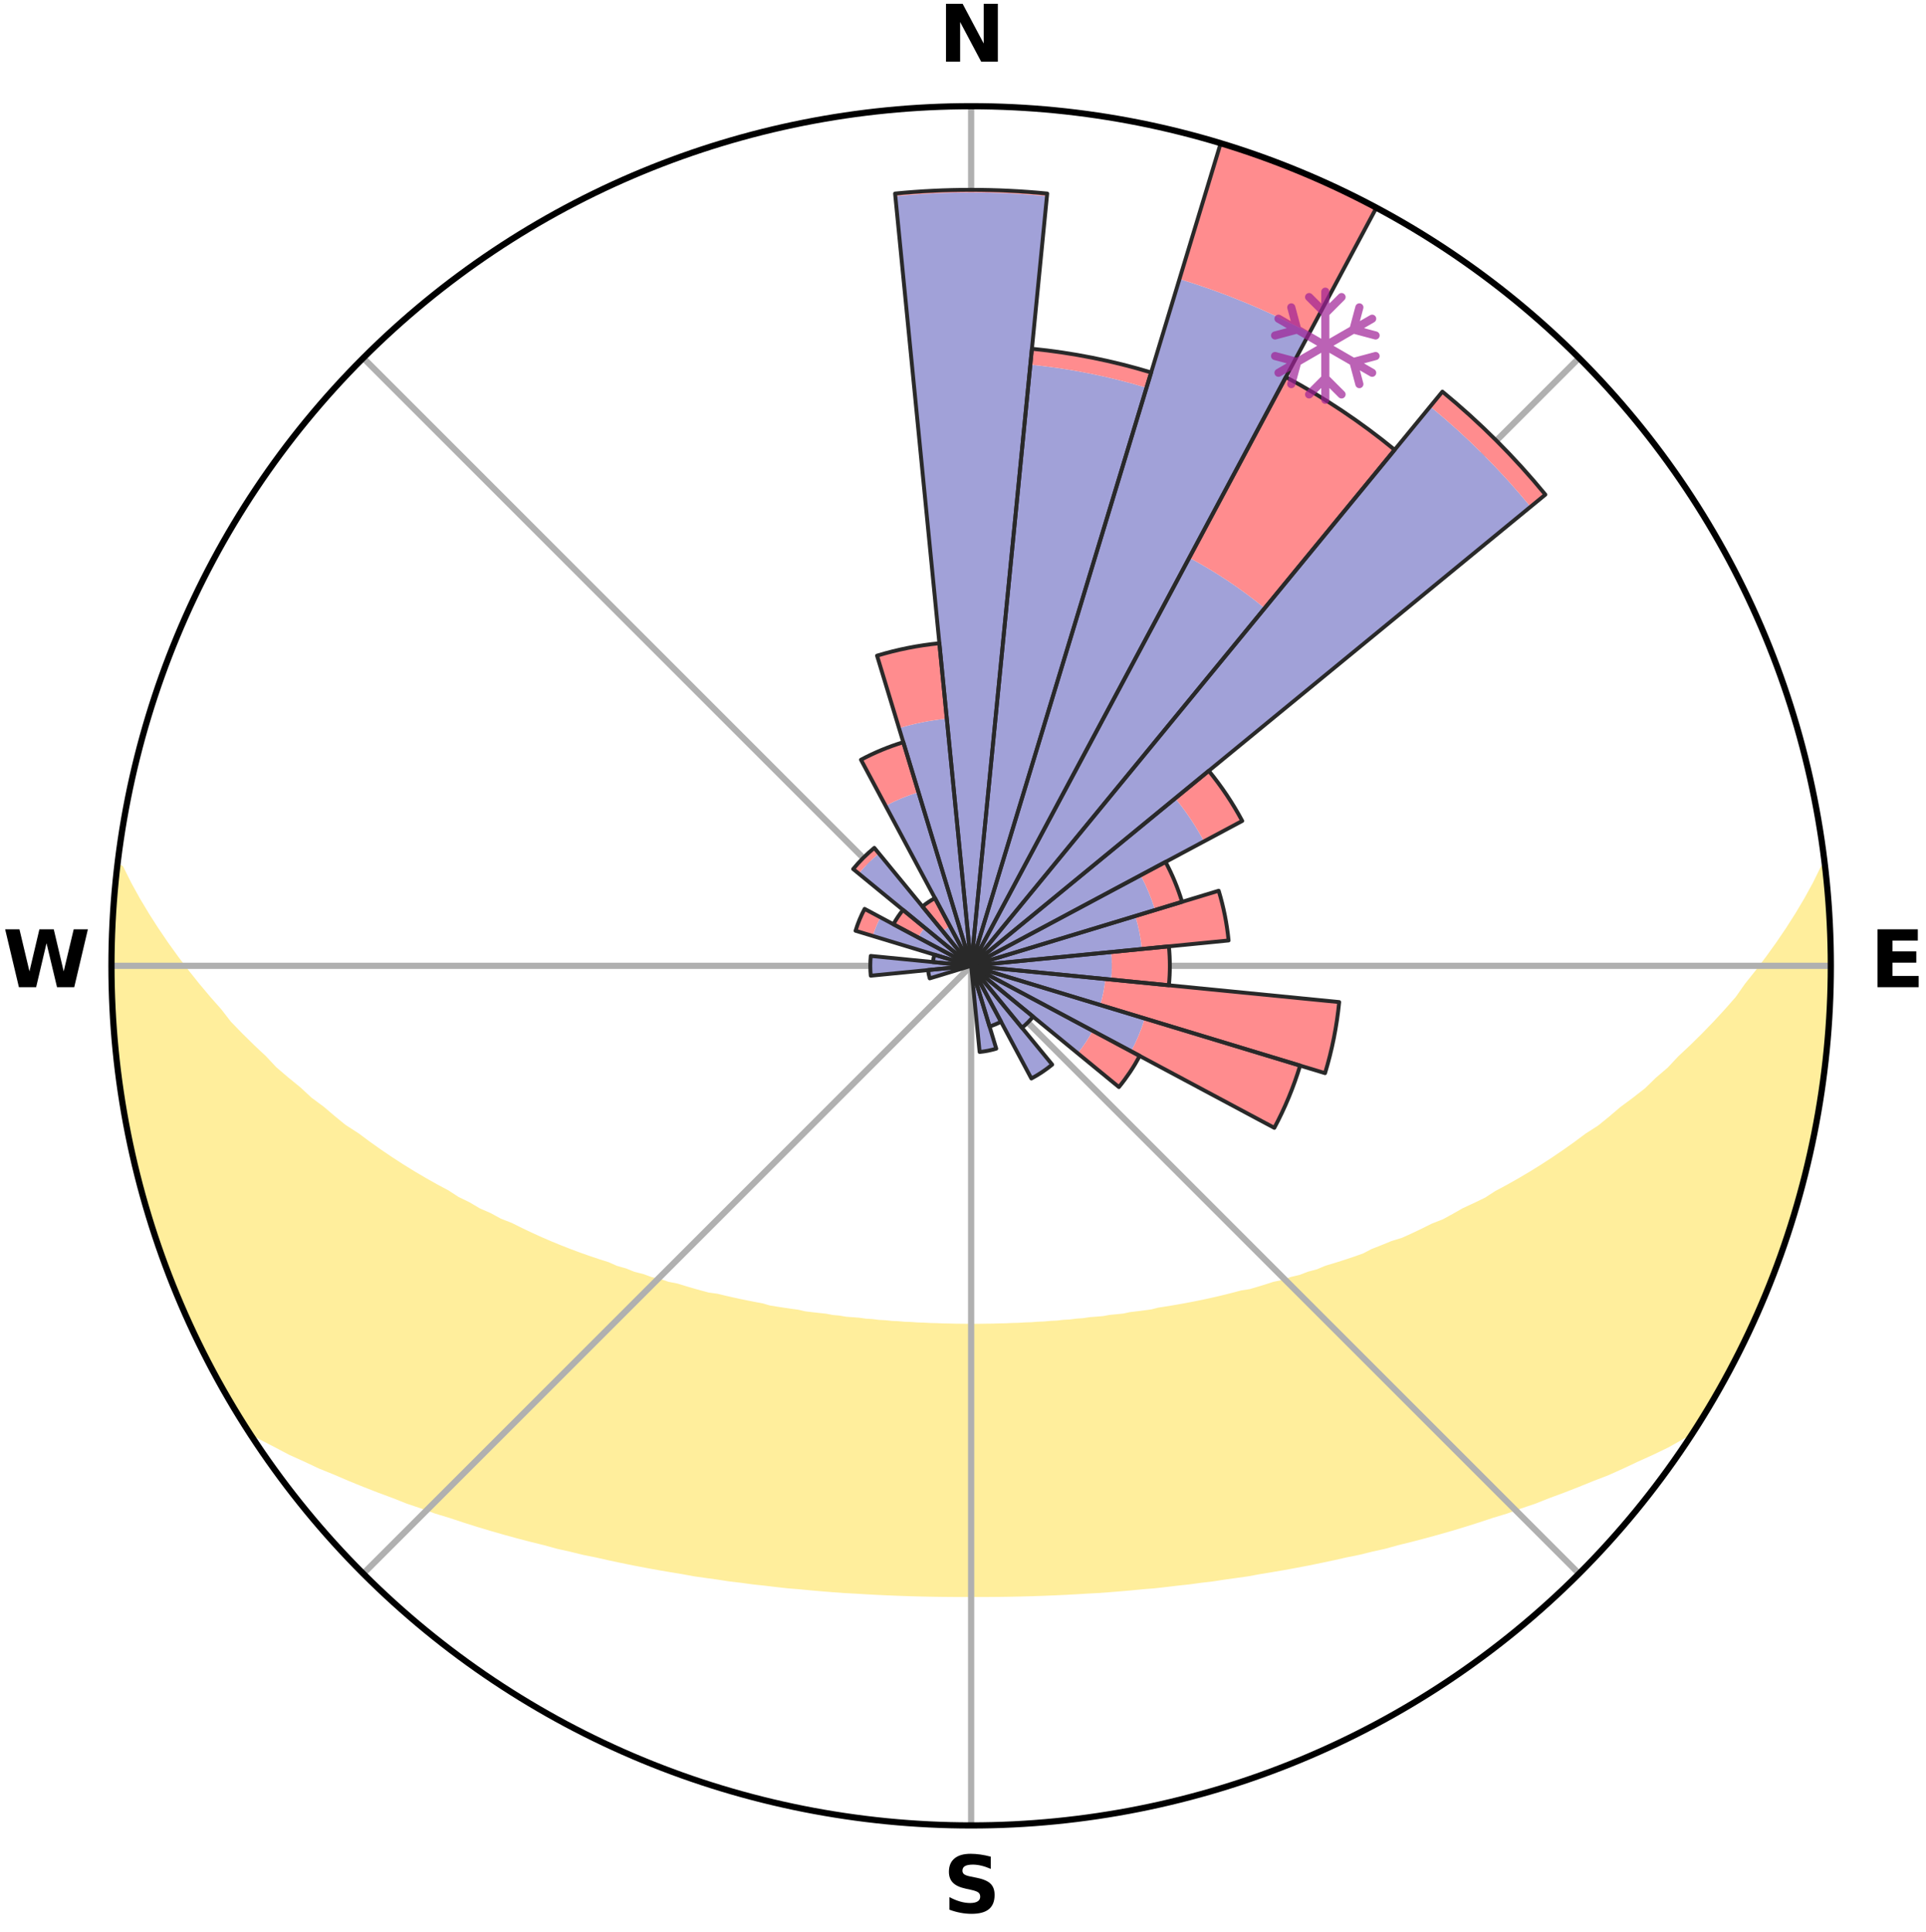 <?xml version="1.0" encoding="utf-8" standalone="no"?>
<!DOCTYPE svg PUBLIC "-//W3C//DTD SVG 1.1//EN"
  "http://www.w3.org/Graphics/SVG/1.1/DTD/svg11.dtd">
<svg xmlns:xlink="http://www.w3.org/1999/xlink" width="248.41pt" height="249.158pt" viewBox="0 0 248.41 249.158" xmlns="http://www.w3.org/2000/svg" version="1.1">
 <title>Ski Rose for Estación de Esquí de Manzaneda</title>
 <defs>
  <style type="text/css">*{stroke-linejoin: round; stroke-linecap: butt}</style>
 </defs>
 <g id="figure_1">
  <g id="patch_1">
   <path d="M 0 249.158 
L 248.41 249.158 
L 248.41 0 
L 0 0 
z
" style="fill: #ffffff"/>
  </g>
  <g id="axes_1">
   <g id="patch_2">
    <path d="M 236.135 124.579 
C 236.135 110.018 233.267 95.599 227.695 82.147 
C 222.122 68.695 213.955 56.471 203.659 46.175 
C 193.363 35.879 181.139 27.711 167.687 22.139 
C 154.235 16.567 139.815 13.699 125.255 13.699 
C 110.694 13.699 96.275 16.567 82.823 22.139 
C 69.371 27.711 57.147 35.879 46.851 46.175 
C 36.555 56.471 28.387 68.695 22.815 82.147 
C 17.243 95.599 14.375 110.018 14.375 124.579 
C 14.375 139.14 17.243 153.559 22.815 167.011 
C 28.387 180.463 36.555 192.687 46.851 202.983 
C 57.147 213.279 69.371 221.447 82.823 227.019 
C 96.275 232.591 110.694 235.459 125.255 235.459 
C 139.815 235.459 154.235 232.591 167.687 227.019 
C 181.139 221.447 193.363 213.279 203.659 202.983 
C 213.955 192.687 222.122 180.463 227.695 167.011 
C 233.267 153.559 236.135 139.14 236.135 124.579 
M 125.255 124.579 
C 125.255 124.579 125.255 124.579 125.255 124.579 
C 125.255 124.579 125.255 124.579 125.255 124.579 
C 125.255 124.579 125.255 124.579 125.255 124.579 
C 125.255 124.579 125.255 124.579 125.255 124.579 
C 125.255 124.579 125.255 124.579 125.255 124.579 
C 125.255 124.579 125.255 124.579 125.255 124.579 
C 125.255 124.579 125.255 124.579 125.255 124.579 
C 125.255 124.579 125.255 124.579 125.255 124.579 
C 125.255 124.579 125.255 124.579 125.255 124.579 
C 125.255 124.579 125.255 124.579 125.255 124.579 
C 125.255 124.579 125.255 124.579 125.255 124.579 
C 125.255 124.579 125.255 124.579 125.255 124.579 
C 125.255 124.579 125.255 124.579 125.255 124.579 
C 125.255 124.579 125.255 124.579 125.255 124.579 
C 125.255 124.579 125.255 124.579 125.255 124.579 
C 125.255 124.579 125.255 124.579 125.255 124.579 
z
" style="fill: #ffffff"/>
   </g>
   <g id="PolyCollection_1">
    <defs>
     <path id="m922d3e86d6" d="M 235.276 -137.114 
L 235.276 -137.114 
L 234.274 -135.076 
L 233.178 -133.073 
L 232.009 -131.108 
L 230.784 -129.187 
L 229.511 -127.309 
L 228.196 -125.477 
L 226.845 -123.693 
L 225.459 -121.955 
L 224.269 -120.256 
L 222.823 -118.612 
L 221.351 -117.016 
L 219.854 -115.47 
L 218.335 -113.974 
L 216.794 -112.528 
L 215.457 -111.098 
L 213.88 -109.748 
L 212.507 -108.408 
L 210.899 -107.155 
L 209.279 -105.951 
L 207.864 -104.746 
L 206.437 -103.584 
L 204.789 -102.522 
L 203.344 -101.448 
L 201.891 -100.416 
L 200.432 -99.425 
L 198.968 -98.476 
L 197.501 -97.567 
L 196.031 -96.7 
L 194.559 -95.872 
L 193.089 -95.084 
L 191.808 -94.249 
L 190.338 -93.536 
L 188.873 -92.86 
L 187.591 -92.129 
L 186.31 -91.429 
L 184.857 -90.858 
L 183.581 -90.222 
L 182.308 -89.617 
L 181.038 -89.041 
L 179.615 -88.599 
L 178.359 -88.081 
L 177.109 -87.592 
L 176.013 -87.02 
L 174.773 -86.582 
L 173.542 -86.17 
L 172.32 -85.782 
L 171.107 -85.418 
L 170.032 -84.964 
L 168.837 -84.644 
L 167.772 -84.232 
L 166.596 -83.954 
L 165.543 -83.582 
L 164.388 -83.341 
L 163.349 -83.006 
L 162.316 -82.689 
L 161.289 -82.388 
L 160.176 -82.216 
L 159.166 -81.947 
L 158.162 -81.693 
L 157.166 -81.454 
L 156.176 -81.229 
L 155.194 -81.018 
L 154.219 -80.819 
L 153.252 -80.632 
L 152.293 -80.457 
L 151.342 -80.292 
L 150.398 -80.138 
L 149.462 -79.994 
L 148.583 -79.767 
L 147.659 -79.643 
L 146.744 -79.527 
L 145.836 -79.418 
L 144.971 -79.234 
L 144.076 -79.142 
L 143.187 -79.056 
L 142.333 -78.901 
L 141.456 -78.828 
L 140.586 -78.76 
L 139.742 -78.632 
L 138.882 -78.575 
L 138.044 -78.464 
L 137.193 -78.417 
L 136.36 -78.321 
L 135.518 -78.283 
L 134.69 -78.203 
L 133.856 -78.172 
L 133.032 -78.106 
L 132.204 -78.081 
L 131.383 -78.029 
L 130.561 -78.01 
L 129.743 -77.971 
L 128.924 -77.957 
L 128.108 -77.931 
L 127.292 -77.922 
L 126.477 -77.908 
L 125.662 -77.903 
L 124.848 -77.903 
L 124.033 -77.912 
L 123.218 -77.921 
L 122.402 -77.942 
L 121.586 -77.956 
L 120.769 -77.99 
L 119.949 -78.008 
L 119.13 -78.055 
L 118.305 -78.078 
L 117.483 -78.139 
L 116.653 -78.168 
L 115.827 -78.242 
L 114.99 -78.278 
L 114.16 -78.367 
L 113.315 -78.411 
L 112.48 -78.516 
L 111.626 -78.569 
L 110.786 -78.69 
L 109.922 -78.754 
L 109.051 -78.822 
L 108.201 -78.968 
L 107.32 -79.048 
L 106.464 -79.214 
L 105.571 -79.309 
L 104.67 -79.41 
L 103.762 -79.519 
L 102.891 -79.724 
L 101.971 -79.851 
L 101.043 -79.986 
L 100.107 -80.13 
L 99.163 -80.284 
L 98.273 -80.548 
L 97.317 -80.725 
L 96.353 -80.914 
L 95.382 -81.114 
L 94.403 -81.327 
L 93.417 -81.553 
L 92.424 -81.793 
L 91.337 -81.938 
L 90.326 -82.207 
L 89.309 -82.492 
L 88.285 -82.793 
L 87.256 -83.11 
L 86.114 -83.333 
L 85.07 -83.687 
L 83.906 -83.946 
L 82.849 -84.337 
L 81.665 -84.636 
L 80.596 -85.069 
L 79.394 -85.41 
L 78.316 -85.886 
L 77.098 -86.274 
L 75.871 -86.686 
L 74.636 -87.123 
L 73.393 -87.586 
L 72.143 -88.076 
L 70.887 -88.594 
L 69.625 -89.139 
L 68.36 -89.714 
L 67.09 -90.318 
L 65.818 -90.951 
L 64.369 -91.521 
L 63.091 -92.219 
L 61.632 -92.858 
L 60.352 -93.622 
L 58.886 -94.333 
L 57.609 -95.166 
L 56.142 -95.951 
L 54.674 -96.777 
L 53.208 -97.642 
L 51.743 -98.547 
L 50.283 -99.494 
L 48.827 -100.482 
L 47.378 -101.511 
L 45.937 -102.582 
L 44.291 -103.64 
L 42.868 -104.8 
L 41.456 -106.001 
L 39.839 -107.201 
L 38.454 -108.491 
L 36.864 -109.788 
L 35.29 -111.134 
L 33.956 -112.559 
L 32.418 -114.002 
L 30.902 -115.494 
L 29.407 -117.036 
L 28.163 -118.641 
L 26.721 -120.277 
L 25.306 -121.962 
L 23.923 -123.695 
L 22.573 -125.475 
L 21.26 -127.302 
L 19.988 -129.175 
L 18.762 -131.092 
L 17.59 -133.052 
L 16.488 -135.052 
L 15.475 -137.087 
L 15.279 -137.109 
L 15.279 -137.109 
L 15.029 -135.193 
L 14.811 -133.271 
L 14.625 -131.345 
L 14.498 -129.415 
L 14.547 -127.478 
L 14.458 -125.546 
L 14.401 -123.612 
L 14.602 -121.682 
L 14.609 -119.748 
L 14.647 -117.814 
L 14.749 -115.882 
L 15.01 -113.964 
L 15.139 -112.033 
L 15.337 -110.108 
L 15.68 -108.203 
L 15.899 -106.279 
L 16.382 -104.401 
L 16.662 -102.486 
L 17.019 -100.584 
L 17.5 -98.709 
L 17.92 -96.82 
L 18.456 -94.961 
L 19.018 -93.11 
L 19.531 -91.245 
L 20.15 -89.411 
L 20.848 -87.607 
L 21.403 -85.75 
L 22.108 -83.949 
L 22.896 -82.181 
L 23.6 -80.378 
L 24.401 -78.617 
L 25.192 -76.852 
L 26.073 -75.129 
L 26.912 -73.385 
L 27.812 -71.672 
L 28.786 -70 
L 29.736 -68.314 
L 30.721 -66.648 
L 31.772 -65.024 
L 33.671 -63.961 
L 35.604 -62.963 
L 37.482 -61.971 
L 39.445 -61.083 
L 41.342 -60.19 
L 43.306 -59.394 
L 45.196 -58.584 
L 47.085 -57.816 
L 48.964 -57.083 
L 50.839 -56.389 
L 52.643 -55.673 
L 54.498 -55.047 
L 56.288 -54.397 
L 58.125 -53.839 
L 59.896 -53.252 
L 61.658 -52.696 
L 63.41 -52.168 
L 65.152 -51.668 
L 66.882 -51.195 
L 68.602 -50.748 
L 70.31 -50.325 
L 71.965 -49.869 
L 73.65 -49.494 
L 75.289 -49.089 
L 76.951 -48.757 
L 78.566 -48.39 
L 80.175 -48.049 
L 81.772 -47.723 
L 83.361 -47.42 
L 84.938 -47.131 
L 86.507 -46.863 
L 88.064 -46.607 
L 89.593 -46.326 
L 91.134 -46.107 
L 92.664 -45.897 
L 94.169 -45.663 
L 95.683 -45.486 
L 97.174 -45.282 
L 98.67 -45.124 
L 100.147 -44.946 
L 101.618 -44.782 
L 103.093 -44.664 
L 104.551 -44.524 
L 106.004 -44.396 
L 107.453 -44.279 
L 108.896 -44.173 
L 110.338 -44.096 
L 111.772 -44.01 
L 113.202 -43.934 
L 114.629 -43.867 
L 116.052 -43.811 
L 117.473 -43.763 
L 118.892 -43.725 
L 120.308 -43.696 
L 121.723 -43.676 
L 123.136 -43.665 
L 124.549 -43.662 
L 125.961 -43.662 
L 127.374 -43.665 
L 128.787 -43.676 
L 130.202 -43.697 
L 131.618 -43.726 
L 133.036 -43.764 
L 134.457 -43.811 
L 135.881 -43.868 
L 137.307 -43.934 
L 138.737 -44.01 
L 140.171 -44.097 
L 141.613 -44.174 
L 143.057 -44.28 
L 144.505 -44.397 
L 145.958 -44.525 
L 147.417 -44.666 
L 148.891 -44.783 
L 150.363 -44.948 
L 151.84 -45.125 
L 153.335 -45.284 
L 154.826 -45.488 
L 156.34 -45.665 
L 157.845 -45.898 
L 159.374 -46.109 
L 160.916 -46.327 
L 162.445 -46.609 
L 164.001 -46.866 
L 165.571 -47.132 
L 167.147 -47.423 
L 168.737 -47.724 
L 170.333 -48.052 
L 171.942 -48.392 
L 173.557 -48.759 
L 175.219 -49.092 
L 176.858 -49.496 
L 178.543 -49.871 
L 180.198 -50.328 
L 181.906 -50.75 
L 183.625 -51.198 
L 185.356 -51.671 
L 187.097 -52.171 
L 188.849 -52.699 
L 190.611 -53.255 
L 192.382 -53.842 
L 194.22 -54.4 
L 196.009 -55.049 
L 197.863 -55.676 
L 199.668 -56.392 
L 201.543 -57.085 
L 203.422 -57.818 
L 205.311 -58.586 
L 207.272 -59.34 
L 209.165 -60.193 
L 211.062 -61.085 
L 213.025 -61.973 
L 214.977 -62.914 
L 216.835 -63.964 
L 218.734 -65.026 
L 219.794 -66.645 
L 220.768 -68.317 
L 221.75 -69.985 
L 222.65 -71.698 
L 223.583 -73.393 
L 224.44 -75.127 
L 225.324 -76.849 
L 226.079 -78.631 
L 226.87 -80.395 
L 227.62 -82.178 
L 228.299 -83.989 
L 229.11 -85.749 
L 229.699 -87.593 
L 230.363 -89.41 
L 230.959 -91.251 
L 231.565 -93.088 
L 232.023 -94.97 
L 232.543 -96.832 
L 233.019 -98.707 
L 233.449 -100.593 
L 233.836 -102.488 
L 234.256 -104.377 
L 234.551 -106.289 
L 234.804 -108.207 
L 235.142 -110.112 
L 235.38 -112.032 
L 235.51 -113.963 
L 235.739 -115.884 
L 235.794 -117.818 
L 236.008 -119.743 
L 235.988 -121.679 
L 236.129 -123.611 
L 236.038 -125.546 
L 236.057 -127.481 
L 235.951 -129.412 
L 235.903 -131.347 
L 235.679 -133.27 
L 235.618 -135.206 
L 235.276 -137.114 
z
" style="stroke: #ffee9c"/>
    </defs>
    <g clip-path="url(#pb3c7df2c0c)">
     <use xlink:href="#m922d3e86d6" x="0" y="249.158" style="fill: #ffee9c; stroke: #ffee9c"/>
    </g>
   </g>
   <g id="matplotlib.axis_1">
    <g id="xtick_1">
     <g id="line2d_1">
      <path d="M 125.255 124.579 
L 125.255 13.699 
" clip-path="url(#pb3c7df2c0c)" style="fill: none; stroke: #b0b0b0; stroke-width: 0.8; stroke-linecap: square"/>
     </g>
     <g id="text_1">
      <!-- N -->
      <g transform="translate(121.07 7.958) scale(0.1 -0.1)">
       <defs>
        <path id="DejaVuSans-Bold-4e" d="M 588 4666 
L 1931 4666 
L 3628 1466 
L 3628 4666 
L 4769 4666 
L 4769 0 
L 3425 0 
L 1728 3200 
L 1728 0 
L 588 0 
L 588 4666 
z
" transform="scale(0.016)"/>
       </defs>
       <use xlink:href="#DejaVuSans-Bold-4e"/>
      </g>
     </g>
    </g>
    <g id="xtick_2">
     <g id="line2d_2">
      <path d="M 125.255 124.579 
L 203.659 46.175 
" clip-path="url(#pb3c7df2c0c)" style="fill: none; stroke: #b0b0b0; stroke-width: 0.8; stroke-linecap: square"/>
     </g>
    </g>
    <g id="xtick_3">
     <g id="line2d_3">
      <path d="M 125.255 124.579 
L 236.135 124.579 
" clip-path="url(#pb3c7df2c0c)" style="fill: none; stroke: #b0b0b0; stroke-width: 0.8; stroke-linecap: square"/>
     </g>
     <g id="text_2">
      <!-- E -->
      <g transform="translate(241.219 127.338) scale(0.1 -0.1)">
       <defs>
        <path id="DejaVuSans-Bold-45" d="M 588 4666 
L 3834 4666 
L 3834 3756 
L 1791 3756 
L 1791 2888 
L 3713 2888 
L 3713 1978 
L 1791 1978 
L 1791 909 
L 3903 909 
L 3903 0 
L 588 0 
L 588 4666 
z
" transform="scale(0.016)"/>
       </defs>
       <use xlink:href="#DejaVuSans-Bold-45"/>
      </g>
     </g>
    </g>
    <g id="xtick_4">
     <g id="line2d_4">
      <path d="M 125.255 124.579 
L 203.659 202.983 
" clip-path="url(#pb3c7df2c0c)" style="fill: none; stroke: #b0b0b0; stroke-width: 0.8; stroke-linecap: square"/>
     </g>
    </g>
    <g id="xtick_5">
     <g id="line2d_5">
      <path d="M 125.255 124.579 
L 125.255 235.459 
" clip-path="url(#pb3c7df2c0c)" style="fill: none; stroke: #b0b0b0; stroke-width: 0.8; stroke-linecap: square"/>
     </g>
     <g id="text_3">
      <!-- S -->
      <g transform="translate(121.654 246.718) scale(0.1 -0.1)">
       <defs>
        <path id="DejaVuSans-Bold-53" d="M 3834 4519 
L 3834 3531 
Q 3450 3703 3084 3790 
Q 2719 3878 2394 3878 
Q 1963 3878 1756 3759 
Q 1550 3641 1550 3391 
Q 1550 3203 1689 3098 
Q 1828 2994 2194 2919 
L 2706 2816 
Q 3484 2659 3812 2340 
Q 4141 2022 4141 1434 
Q 4141 663 3683 286 
Q 3225 -91 2284 -91 
Q 1841 -91 1394 -6 
Q 947 78 500 244 
L 500 1259 
Q 947 1022 1364 901 
Q 1781 781 2169 781 
Q 2563 781 2772 912 
Q 2981 1044 2981 1288 
Q 2981 1506 2839 1625 
Q 2697 1744 2272 1838 
L 1806 1941 
Q 1106 2091 782 2419 
Q 459 2747 459 3303 
Q 459 4000 909 4375 
Q 1359 4750 2203 4750 
Q 2588 4750 2994 4692 
Q 3400 4634 3834 4519 
z
" transform="scale(0.016)"/>
       </defs>
       <use xlink:href="#DejaVuSans-Bold-53"/>
      </g>
     </g>
    </g>
    <g id="xtick_6">
     <g id="line2d_6">
      <path d="M 125.255 124.579 
L 46.851 202.983 
" clip-path="url(#pb3c7df2c0c)" style="fill: none; stroke: #b0b0b0; stroke-width: 0.8; stroke-linecap: square"/>
     </g>
    </g>
    <g id="xtick_7">
     <g id="line2d_7">
      <path d="M 125.255 124.579 
L 14.375 124.579 
" clip-path="url(#pb3c7df2c0c)" style="fill: none; stroke: #b0b0b0; stroke-width: 0.8; stroke-linecap: square"/>
     </g>
     <g id="text_4">
      <!-- W -->
      <g transform="translate(0.36 127.338) scale(0.1 -0.1)">
       <defs>
        <path id="DejaVuSans-Bold-57" d="M 191 4666 
L 1344 4666 
L 2150 1275 
L 2950 4666 
L 4109 4666 
L 4909 1275 
L 5716 4666 
L 6859 4666 
L 5759 0 
L 4372 0 
L 3525 3547 
L 2688 0 
L 1300 0 
L 191 4666 
z
" transform="scale(0.016)"/>
       </defs>
       <use xlink:href="#DejaVuSans-Bold-57"/>
      </g>
     </g>
    </g>
    <g id="xtick_8">
     <g id="line2d_8">
      <path d="M 125.255 124.579 
L 46.851 46.175 
" clip-path="url(#pb3c7df2c0c)" style="fill: none; stroke: #b0b0b0; stroke-width: 0.8; stroke-linecap: square"/>
     </g>
    </g>
   </g>
   <g id="matplotlib.axis_2"/>
   <g id="patch_3">
    <path d="M 125.255 124.579 
C 125.255 124.579 125.255 124.579 125.255 124.579 
C 125.255 124.579 125.255 124.579 125.255 124.579 
L 125.255 124.579 
C 125.255 124.579 125.255 124.579 125.255 124.579 
C 125.255 124.579 125.255 124.579 125.255 124.579 
z
" clip-path="url(#pb3c7df2c0c)" style="fill: #d9d9d9"/>
   </g>
   <g id="patch_4">
    <path d="M 125.255 124.579 
C 125.255 124.579 125.255 124.579 125.255 124.579 
C 125.255 124.579 125.255 124.579 125.255 124.579 
L 125.255 124.579 
C 125.255 124.579 125.255 124.579 125.255 124.579 
C 125.255 124.579 125.255 124.579 125.255 124.579 
z
" clip-path="url(#pb3c7df2c0c)" style="fill: #d9d9d9"/>
   </g>
   <g id="patch_5">
    <path d="M 125.255 124.579 
C 125.255 124.579 125.255 124.579 125.255 124.579 
C 125.255 124.579 125.255 124.579 125.255 124.579 
L 125.255 124.579 
C 125.255 124.579 125.255 124.579 125.255 124.579 
C 125.255 124.579 125.255 124.579 125.255 124.579 
z
" clip-path="url(#pb3c7df2c0c)" style="fill: #d9d9d9"/>
   </g>
   <g id="patch_6">
    <path d="M 125.255 124.579 
C 125.255 124.579 125.255 124.579 125.255 124.579 
C 125.255 124.579 125.255 124.579 125.255 124.579 
L 125.255 124.579 
C 125.255 124.579 125.255 124.579 125.255 124.579 
C 125.255 124.579 125.255 124.579 125.255 124.579 
z
" clip-path="url(#pb3c7df2c0c)" style="fill: #d9d9d9"/>
   </g>
   <g id="patch_7">
    <path d="M 125.255 124.579 
C 125.255 124.579 125.255 124.579 125.255 124.579 
C 125.255 124.579 125.255 124.579 125.255 124.579 
L 125.255 124.579 
C 125.255 124.579 125.255 124.579 125.255 124.579 
C 125.255 124.579 125.255 124.579 125.255 124.579 
z
" clip-path="url(#pb3c7df2c0c)" style="fill: #d9d9d9"/>
   </g>
   <g id="patch_8">
    <path d="M 125.255 124.579 
C 125.255 124.579 125.255 124.579 125.255 124.579 
C 125.255 124.579 125.255 124.579 125.255 124.579 
L 125.255 124.579 
C 125.255 124.579 125.255 124.579 125.255 124.579 
C 125.255 124.579 125.255 124.579 125.255 124.579 
z
" clip-path="url(#pb3c7df2c0c)" style="fill: #d9d9d9"/>
   </g>
   <g id="patch_9">
    <path d="M 125.255 124.579 
C 125.255 124.579 125.255 124.579 125.255 124.579 
C 125.255 124.579 125.255 124.579 125.255 124.579 
L 125.255 124.579 
C 125.255 124.579 125.255 124.579 125.255 124.579 
C 125.255 124.579 125.255 124.579 125.255 124.579 
z
" clip-path="url(#pb3c7df2c0c)" style="fill: #d9d9d9"/>
   </g>
   <g id="patch_10">
    <path d="M 125.255 124.579 
C 125.255 124.579 125.255 124.579 125.255 124.579 
C 125.255 124.579 125.255 124.579 125.255 124.579 
L 125.255 124.579 
C 125.255 124.579 125.255 124.579 125.255 124.579 
C 125.255 124.579 125.255 124.579 125.255 124.579 
z
" clip-path="url(#pb3c7df2c0c)" style="fill: #d9d9d9"/>
   </g>
   <g id="patch_11">
    <path d="M 125.255 124.579 
C 125.255 124.579 125.255 124.579 125.255 124.579 
C 125.255 124.579 125.255 124.579 125.255 124.579 
L 125.255 124.579 
C 125.255 124.579 125.255 124.579 125.255 124.579 
C 125.255 124.579 125.255 124.579 125.255 124.579 
z
" clip-path="url(#pb3c7df2c0c)" style="fill: #d9d9d9"/>
   </g>
   <g id="patch_12">
    <path d="M 125.255 124.579 
C 125.255 124.579 125.255 124.579 125.255 124.579 
C 125.255 124.579 125.255 124.579 125.255 124.579 
L 125.255 124.579 
C 125.255 124.579 125.255 124.579 125.255 124.579 
C 125.255 124.579 125.255 124.579 125.255 124.579 
z
" clip-path="url(#pb3c7df2c0c)" style="fill: #d9d9d9"/>
   </g>
   <g id="patch_13">
    <path d="M 125.255 124.579 
C 125.255 124.579 125.255 124.579 125.255 124.579 
C 125.255 124.579 125.255 124.579 125.255 124.579 
L 125.255 124.579 
C 125.255 124.579 125.255 124.579 125.255 124.579 
C 125.255 124.579 125.255 124.579 125.255 124.579 
z
" clip-path="url(#pb3c7df2c0c)" style="fill: #d9d9d9"/>
   </g>
   <g id="patch_14">
    <path d="M 125.255 124.579 
C 125.255 124.579 125.255 124.579 125.255 124.579 
C 125.255 124.579 125.255 124.579 125.255 124.579 
L 125.255 124.579 
C 125.255 124.579 125.255 124.579 125.255 124.579 
C 125.255 124.579 125.255 124.579 125.255 124.579 
z
" clip-path="url(#pb3c7df2c0c)" style="fill: #d9d9d9"/>
   </g>
   <g id="patch_15">
    <path d="M 125.255 124.579 
C 125.255 124.579 125.255 124.579 125.255 124.579 
C 125.255 124.579 125.255 124.579 125.255 124.579 
L 125.255 124.579 
C 125.255 124.579 125.255 124.579 125.255 124.579 
C 125.255 124.579 125.255 124.579 125.255 124.579 
z
" clip-path="url(#pb3c7df2c0c)" style="fill: #d9d9d9"/>
   </g>
   <g id="patch_16">
    <path d="M 125.255 124.579 
C 125.255 124.579 125.255 124.579 125.255 124.579 
C 125.255 124.579 125.255 124.579 125.255 124.579 
L 125.255 124.579 
C 125.255 124.579 125.255 124.579 125.255 124.579 
C 125.255 124.579 125.255 124.579 125.255 124.579 
z
" clip-path="url(#pb3c7df2c0c)" style="fill: #d9d9d9"/>
   </g>
   <g id="patch_17">
    <path d="M 125.255 124.579 
C 125.255 124.579 125.255 124.579 125.255 124.579 
C 125.255 124.579 125.255 124.579 125.255 124.579 
L 125.255 124.579 
C 125.255 124.579 125.255 124.579 125.255 124.579 
C 125.255 124.579 125.255 124.579 125.255 124.579 
z
" clip-path="url(#pb3c7df2c0c)" style="fill: #d9d9d9"/>
   </g>
   <g id="patch_18">
    <path d="M 125.255 124.579 
C 125.255 124.579 125.255 124.579 125.255 124.579 
C 125.255 124.579 125.255 124.579 125.255 124.579 
L 125.255 124.579 
C 125.255 124.579 125.255 124.579 125.255 124.579 
C 125.255 124.579 125.255 124.579 125.255 124.579 
z
" clip-path="url(#pb3c7df2c0c)" style="fill: #d9d9d9"/>
   </g>
   <g id="patch_19">
    <path d="M 125.255 124.579 
C 125.255 124.579 125.255 124.579 125.255 124.579 
C 125.255 124.579 125.255 124.579 125.255 124.579 
L 125.255 124.579 
C 125.255 124.579 125.255 124.579 125.255 124.579 
C 125.255 124.579 125.255 124.579 125.255 124.579 
z
" clip-path="url(#pb3c7df2c0c)" style="fill: #d9d9d9"/>
   </g>
   <g id="patch_20">
    <path d="M 125.255 124.579 
C 125.255 124.579 125.255 124.579 125.255 124.579 
C 125.255 124.579 125.255 124.579 125.255 124.579 
L 125.255 124.579 
C 125.255 124.579 125.255 124.579 125.255 124.579 
C 125.255 124.579 125.255 124.579 125.255 124.579 
z
" clip-path="url(#pb3c7df2c0c)" style="fill: #d9d9d9"/>
   </g>
   <g id="patch_21">
    <path d="M 125.255 124.579 
C 125.255 124.579 125.255 124.579 125.255 124.579 
C 125.255 124.579 125.255 124.579 125.255 124.579 
L 125.255 124.579 
C 125.255 124.579 125.255 124.579 125.255 124.579 
C 125.255 124.579 125.255 124.579 125.255 124.579 
z
" clip-path="url(#pb3c7df2c0c)" style="fill: #d9d9d9"/>
   </g>
   <g id="patch_22">
    <path d="M 125.255 124.579 
C 125.255 124.579 125.255 124.579 125.255 124.579 
C 125.255 124.579 125.255 124.579 125.255 124.579 
L 125.255 124.579 
C 125.255 124.579 125.255 124.579 125.255 124.579 
C 125.255 124.579 125.255 124.579 125.255 124.579 
z
" clip-path="url(#pb3c7df2c0c)" style="fill: #d9d9d9"/>
   </g>
   <g id="patch_23">
    <path d="M 125.255 124.579 
C 125.255 124.579 125.255 124.579 125.255 124.579 
C 125.255 124.579 125.255 124.579 125.255 124.579 
L 125.255 124.579 
C 125.255 124.579 125.255 124.579 125.255 124.579 
C 125.255 124.579 125.255 124.579 125.255 124.579 
z
" clip-path="url(#pb3c7df2c0c)" style="fill: #d9d9d9"/>
   </g>
   <g id="patch_24">
    <path d="M 125.255 124.579 
C 125.255 124.579 125.255 124.579 125.255 124.579 
C 125.255 124.579 125.255 124.579 125.255 124.579 
L 125.255 124.579 
C 125.255 124.579 125.255 124.579 125.255 124.579 
C 125.255 124.579 125.255 124.579 125.255 124.579 
z
" clip-path="url(#pb3c7df2c0c)" style="fill: #d9d9d9"/>
   </g>
   <g id="patch_25">
    <path d="M 125.255 124.579 
C 125.255 124.579 125.255 124.579 125.255 124.579 
C 125.255 124.579 125.255 124.579 125.255 124.579 
L 125.255 124.579 
C 125.255 124.579 125.255 124.579 125.255 124.579 
C 125.255 124.579 125.255 124.579 125.255 124.579 
z
" clip-path="url(#pb3c7df2c0c)" style="fill: #d9d9d9"/>
   </g>
   <g id="patch_26">
    <path d="M 125.255 124.579 
C 125.255 124.579 125.255 124.579 125.255 124.579 
C 125.255 124.579 125.255 124.579 125.255 124.579 
L 125.255 124.579 
C 125.255 124.579 125.255 124.579 125.255 124.579 
C 125.255 124.579 125.255 124.579 125.255 124.579 
z
" clip-path="url(#pb3c7df2c0c)" style="fill: #d9d9d9"/>
   </g>
   <g id="patch_27">
    <path d="M 125.255 124.579 
C 125.255 124.579 125.255 124.579 125.255 124.579 
C 125.255 124.579 125.255 124.579 125.255 124.579 
L 125.255 124.579 
C 125.255 124.579 125.255 124.579 125.255 124.579 
C 125.255 124.579 125.255 124.579 125.255 124.579 
z
" clip-path="url(#pb3c7df2c0c)" style="fill: #d9d9d9"/>
   </g>
   <g id="patch_28">
    <path d="M 125.255 124.579 
C 125.255 124.579 125.255 124.579 125.255 124.579 
C 125.255 124.579 125.255 124.579 125.255 124.579 
L 125.255 124.579 
C 125.255 124.579 125.255 124.579 125.255 124.579 
C 125.255 124.579 125.255 124.579 125.255 124.579 
z
" clip-path="url(#pb3c7df2c0c)" style="fill: #d9d9d9"/>
   </g>
   <g id="patch_29">
    <path d="M 125.255 124.579 
C 125.255 124.579 125.255 124.579 125.255 124.579 
C 125.255 124.579 125.255 124.579 125.255 124.579 
L 125.255 124.579 
C 125.255 124.579 125.255 124.579 125.255 124.579 
C 125.255 124.579 125.255 124.579 125.255 124.579 
z
" clip-path="url(#pb3c7df2c0c)" style="fill: #d9d9d9"/>
   </g>
   <g id="patch_30">
    <path d="M 125.255 124.579 
C 125.255 124.579 125.255 124.579 125.255 124.579 
C 125.255 124.579 125.255 124.579 125.255 124.579 
L 125.255 124.579 
C 125.255 124.579 125.255 124.579 125.255 124.579 
C 125.255 124.579 125.255 124.579 125.255 124.579 
z
" clip-path="url(#pb3c7df2c0c)" style="fill: #d9d9d9"/>
   </g>
   <g id="patch_31">
    <path d="M 125.255 124.579 
C 125.255 124.579 125.255 124.579 125.255 124.579 
C 125.255 124.579 125.255 124.579 125.255 124.579 
L 125.255 124.579 
C 125.255 124.579 125.255 124.579 125.255 124.579 
C 125.255 124.579 125.255 124.579 125.255 124.579 
z
" clip-path="url(#pb3c7df2c0c)" style="fill: #d9d9d9"/>
   </g>
   <g id="patch_32">
    <path d="M 125.255 124.579 
C 125.255 124.579 125.255 124.579 125.255 124.579 
C 125.255 124.579 125.255 124.579 125.255 124.579 
L 125.255 124.579 
C 125.255 124.579 125.255 124.579 125.255 124.579 
C 125.255 124.579 125.255 124.579 125.255 124.579 
z
" clip-path="url(#pb3c7df2c0c)" style="fill: #d9d9d9"/>
   </g>
   <g id="patch_33">
    <path d="M 125.255 124.579 
C 125.255 124.579 125.255 124.579 125.255 124.579 
C 125.255 124.579 125.255 124.579 125.255 124.579 
L 125.255 124.579 
C 125.255 124.579 125.255 124.579 125.255 124.579 
C 125.255 124.579 125.255 124.579 125.255 124.579 
z
" clip-path="url(#pb3c7df2c0c)" style="fill: #d9d9d9"/>
   </g>
   <g id="patch_34">
    <path d="M 125.255 124.579 
C 125.255 124.579 125.255 124.579 125.255 124.579 
C 125.255 124.579 125.255 124.579 125.255 124.579 
L 125.255 124.579 
C 125.255 124.579 125.255 124.579 125.255 124.579 
C 125.255 124.579 125.255 124.579 125.255 124.579 
z
" clip-path="url(#pb3c7df2c0c)" style="fill: #d9d9d9"/>
   </g>
   <g id="patch_35">
    <path d="M 125.255 124.579 
C 125.255 124.579 125.255 124.579 125.255 124.579 
C 125.255 124.579 125.255 124.579 125.255 124.579 
L 135.033 25.299 
C 131.783 24.979 128.52 24.819 125.255 24.819 
C 121.99 24.819 118.726 24.979 115.477 25.299 
z
" clip-path="url(#pb3c7df2c0c)" style="fill: #a1a1d8"/>
   </g>
   <g id="patch_36">
    <path d="M 125.255 124.579 
C 125.255 124.579 125.255 124.579 125.255 124.579 
C 125.255 124.579 125.255 124.579 125.255 124.579 
L 147.874 50.014 
C 145.433 49.274 142.958 48.654 140.456 48.157 
C 137.955 47.659 135.43 47.284 132.892 47.035 
z
" clip-path="url(#pb3c7df2c0c)" style="fill: #a1a1d8"/>
   </g>
   <g id="patch_37">
    <path d="M 125.255 124.579 
C 125.255 124.579 125.255 124.579 125.255 124.579 
C 125.255 124.579 125.255 124.579 125.255 124.579 
L 168.893 42.938 
C 166.221 41.51 163.48 40.213 160.681 39.054 
C 157.881 37.894 155.027 36.873 152.127 35.993 
z
" clip-path="url(#pb3c7df2c0c)" style="fill: #a1a1d8"/>
   </g>
   <g id="patch_38">
    <path d="M 125.255 124.579 
C 125.255 124.579 125.255 124.579 125.255 124.579 
C 125.255 124.579 125.255 124.579 125.255 124.579 
L 163.119 78.442 
C 161.608 77.203 160.038 76.038 158.414 74.953 
C 156.79 73.867 155.113 72.863 153.39 71.942 
z
" clip-path="url(#pb3c7df2c0c)" style="fill: #a1a1d8"/>
   </g>
   <g id="patch_39">
    <path d="M 125.255 124.579 
C 125.255 124.579 125.255 124.579 125.255 124.579 
C 125.255 124.579 125.255 124.579 125.255 124.579 
L 197.406 65.366 
C 195.468 63.004 193.415 60.739 191.255 58.579 
C 189.095 56.419 186.83 54.366 184.468 52.428 
z
" clip-path="url(#pb3c7df2c0c)" style="fill: #a1a1d8"/>
   </g>
   <g id="patch_40">
    <path d="M 125.255 124.579 
C 125.255 124.579 125.255 124.579 125.255 124.579 
C 125.255 124.579 125.255 124.579 125.255 124.579 
L 155.292 108.524 
C 154.766 107.541 154.193 106.584 153.573 105.657 
C 152.954 104.73 152.29 103.834 151.582 102.973 
z
" clip-path="url(#pb3c7df2c0c)" style="fill: #a1a1d8"/>
   </g>
   <g id="patch_41">
    <path d="M 125.255 124.579 
C 125.255 124.579 125.255 124.579 125.255 124.579 
C 125.255 124.579 125.255 124.579 125.255 124.579 
L 148.976 117.383 
C 148.741 116.607 148.467 115.842 148.157 115.093 
C 147.846 114.343 147.499 113.609 147.117 112.894 
z
" clip-path="url(#pb3c7df2c0c)" style="fill: #a1a1d8"/>
   </g>
   <g id="patch_42">
    <path d="M 125.255 124.579 
C 125.255 124.579 125.255 124.579 125.255 124.579 
C 125.255 124.579 125.255 124.579 125.255 124.579 
L 147.28 122.41 
C 147.209 121.689 147.103 120.972 146.961 120.261 
C 146.82 119.551 146.644 118.848 146.434 118.155 
z
" clip-path="url(#pb3c7df2c0c)" style="fill: #a1a1d8"/>
   </g>
   <g id="patch_43">
    <path d="M 125.255 124.579 
C 125.255 124.579 125.255 124.579 125.255 124.579 
C 125.255 124.579 125.255 124.579 125.255 124.579 
L 143.32 126.358 
C 143.378 125.767 143.407 125.173 143.407 124.579 
C 143.407 123.985 143.378 123.391 143.32 122.8 
z
" clip-path="url(#pb3c7df2c0c)" style="fill: #a1a1d8"/>
   </g>
   <g id="patch_44">
    <path d="M 125.255 124.579 
C 125.255 124.579 125.255 124.579 125.255 124.579 
C 125.255 124.579 125.255 124.579 125.255 124.579 
L 141.907 129.63 
C 142.072 129.085 142.21 128.532 142.321 127.974 
C 142.433 127.415 142.516 126.851 142.572 126.285 
z
" clip-path="url(#pb3c7df2c0c)" style="fill: #a1a1d8"/>
   </g>
   <g id="patch_45">
    <path d="M 125.255 124.579 
C 125.255 124.579 125.255 124.579 125.255 124.579 
C 125.255 124.579 125.255 124.579 125.255 124.579 
L 145.894 135.611 
C 146.256 134.936 146.583 134.243 146.876 133.535 
C 147.17 132.827 147.428 132.106 147.65 131.373 
z
" clip-path="url(#pb3c7df2c0c)" style="fill: #a1a1d8"/>
   </g>
   <g id="patch_46">
    <path d="M 125.255 124.579 
C 125.255 124.579 125.255 124.579 125.255 124.579 
C 125.255 124.579 125.255 124.579 125.255 124.579 
L 139 135.859 
C 139.369 135.409 139.716 134.941 140.039 134.457 
C 140.362 133.974 140.662 133.474 140.936 132.961 
z
" clip-path="url(#pb3c7df2c0c)" style="fill: #a1a1d8"/>
   </g>
   <g id="patch_47">
    <path d="M 125.255 124.579 
C 125.255 124.579 125.255 124.579 125.255 124.579 
C 125.255 124.579 125.255 124.579 125.255 124.579 
L 131.813 132.57 
C 132.075 132.356 132.325 132.128 132.565 131.889 
C 132.804 131.65 133.031 131.399 133.246 131.137 
z
" clip-path="url(#pb3c7df2c0c)" style="fill: #a1a1d8"/>
   </g>
   <g id="patch_48">
    <path d="M 125.255 124.579 
C 125.255 124.579 125.255 124.579 125.255 124.579 
C 125.255 124.579 125.255 124.579 125.255 124.579 
L 133.024 139.114 
C 133.5 138.86 133.963 138.582 134.411 138.283 
C 134.86 137.983 135.293 137.661 135.71 137.319 
z
" clip-path="url(#pb3c7df2c0c)" style="fill: #a1a1d8"/>
   </g>
   <g id="patch_49">
    <path d="M 125.255 124.579 
C 125.255 124.579 125.255 124.579 125.255 124.579 
C 125.255 124.579 125.255 124.579 125.255 124.579 
L 127.627 132.4 
C 127.883 132.322 128.135 132.232 128.382 132.13 
C 128.63 132.027 128.872 131.913 129.107 131.787 
z
" clip-path="url(#pb3c7df2c0c)" style="fill: #a1a1d8"/>
   </g>
   <g id="patch_50">
    <path d="M 125.255 124.579 
C 125.255 124.579 125.255 124.579 125.255 124.579 
C 125.255 124.579 125.255 124.579 125.255 124.579 
L 126.349 135.691 
C 126.713 135.656 127.075 135.602 127.433 135.531 
C 127.792 135.459 128.146 135.37 128.496 135.264 
z
" clip-path="url(#pb3c7df2c0c)" style="fill: #a1a1d8"/>
   </g>
   <g id="patch_51">
    <path d="M 125.255 124.579 
C 125.255 124.579 125.255 124.579 125.255 124.579 
C 125.255 124.579 125.255 124.579 125.255 124.579 
L 125.255 124.579 
C 125.255 124.579 125.255 124.579 125.255 124.579 
C 125.255 124.579 125.255 124.579 125.255 124.579 
z
" clip-path="url(#pb3c7df2c0c)" style="fill: #a1a1d8"/>
   </g>
   <g id="patch_52">
    <path d="M 125.255 124.579 
C 125.255 124.579 125.255 124.579 125.255 124.579 
C 125.255 124.579 125.255 124.579 125.255 124.579 
L 125.255 124.579 
C 125.255 124.579 125.255 124.579 125.255 124.579 
C 125.255 124.579 125.255 124.579 125.255 124.579 
z
" clip-path="url(#pb3c7df2c0c)" style="fill: #a1a1d8"/>
   </g>
   <g id="patch_53">
    <path d="M 125.255 124.579 
C 125.255 124.579 125.255 124.579 125.255 124.579 
C 125.255 124.579 125.255 124.579 125.255 124.579 
L 125.255 124.579 
C 125.255 124.579 125.255 124.579 125.255 124.579 
C 125.255 124.579 125.255 124.579 125.255 124.579 
z
" clip-path="url(#pb3c7df2c0c)" style="fill: #a1a1d8"/>
   </g>
   <g id="patch_54">
    <path d="M 125.255 124.579 
C 125.255 124.579 125.255 124.579 125.255 124.579 
C 125.255 124.579 125.255 124.579 125.255 124.579 
L 125.255 124.579 
C 125.255 124.579 125.255 124.579 125.255 124.579 
C 125.255 124.579 125.255 124.579 125.255 124.579 
z
" clip-path="url(#pb3c7df2c0c)" style="fill: #a1a1d8"/>
   </g>
   <g id="patch_55">
    <path d="M 125.255 124.579 
C 125.255 124.579 125.255 124.579 125.255 124.579 
C 125.255 124.579 125.255 124.579 125.255 124.579 
L 125.255 124.579 
C 125.255 124.579 125.255 124.579 125.255 124.579 
C 125.255 124.579 125.255 124.579 125.255 124.579 
z
" clip-path="url(#pb3c7df2c0c)" style="fill: #a1a1d8"/>
   </g>
   <g id="patch_56">
    <path d="M 125.255 124.579 
C 125.255 124.579 125.255 124.579 125.255 124.579 
C 125.255 124.579 125.255 124.579 125.255 124.579 
L 125.255 124.579 
C 125.255 124.579 125.255 124.579 125.255 124.579 
C 125.255 124.579 125.255 124.579 125.255 124.579 
z
" clip-path="url(#pb3c7df2c0c)" style="fill: #a1a1d8"/>
   </g>
   <g id="patch_57">
    <path d="M 125.255 124.579 
C 125.255 124.579 125.255 124.579 125.255 124.579 
C 125.255 124.579 125.255 124.579 125.255 124.579 
L 125.255 124.579 
C 125.255 124.579 125.255 124.579 125.255 124.579 
C 125.255 124.579 125.255 124.579 125.255 124.579 
z
" clip-path="url(#pb3c7df2c0c)" style="fill: #a1a1d8"/>
   </g>
   <g id="patch_58">
    <path d="M 125.255 124.579 
C 125.255 124.579 125.255 124.579 125.255 124.579 
C 125.255 124.579 125.255 124.579 125.255 124.579 
L 119.699 125.126 
C 119.717 125.308 119.743 125.489 119.779 125.668 
C 119.815 125.847 119.859 126.025 119.912 126.2 
z
" clip-path="url(#pb3c7df2c0c)" style="fill: #a1a1d8"/>
   </g>
   <g id="patch_59">
    <path d="M 125.255 124.579 
C 125.255 124.579 125.255 124.579 125.255 124.579 
C 125.255 124.579 125.255 124.579 125.255 124.579 
L 112.309 123.304 
C 112.268 123.728 112.247 124.153 112.247 124.579 
C 112.247 125.005 112.268 125.43 112.309 125.854 
z
" clip-path="url(#pb3c7df2c0c)" style="fill: #a1a1d8"/>
   </g>
   <g id="patch_60">
    <path d="M 125.255 124.579 
C 125.255 124.579 125.255 124.579 125.255 124.579 
C 125.255 124.579 125.255 124.579 125.255 124.579 
L 120.519 123.142 
C 120.472 123.298 120.433 123.455 120.401 123.614 
C 120.37 123.772 120.346 123.933 120.33 124.094 
z
" clip-path="url(#pb3c7df2c0c)" style="fill: #a1a1d8"/>
   </g>
   <g id="patch_61">
    <path d="M 125.255 124.579 
C 125.255 124.579 125.255 124.579 125.255 124.579 
C 125.255 124.579 125.255 124.579 125.255 124.579 
L 113.559 118.327 
C 113.354 118.71 113.168 119.103 113.002 119.504 
C 112.836 119.905 112.69 120.314 112.564 120.729 
z
" clip-path="url(#pb3c7df2c0c)" style="fill: #a1a1d8"/>
   </g>
   <g id="patch_62">
    <path d="M 125.255 124.579 
C 125.255 124.579 125.255 124.579 125.255 124.579 
C 125.255 124.579 125.255 124.579 125.255 124.579 
L 119.261 119.66 
C 119.1 119.857 118.949 120.061 118.808 120.272 
C 118.667 120.483 118.537 120.7 118.417 120.924 
z
" clip-path="url(#pb3c7df2c0c)" style="fill: #a1a1d8"/>
   </g>
   <g id="patch_63">
    <path d="M 125.255 124.579 
C 125.255 124.579 125.255 124.579 125.255 124.579 
C 125.255 124.579 125.255 124.579 125.255 124.579 
L 113.356 110.081 
C 112.882 110.47 112.427 110.883 111.993 111.317 
C 111.558 111.751 111.146 112.206 110.756 112.681 
z
" clip-path="url(#pb3c7df2c0c)" style="fill: #a1a1d8"/>
   </g>
   <g id="patch_64">
    <path d="M 125.255 124.579 
C 125.255 124.579 125.255 124.579 125.255 124.579 
C 125.255 124.579 125.255 124.579 125.255 124.579 
L 122.531 119.482 
C 122.364 119.572 122.201 119.669 122.044 119.774 
C 121.887 119.879 121.735 119.992 121.589 120.112 
z
" clip-path="url(#pb3c7df2c0c)" style="fill: #a1a1d8"/>
   </g>
   <g id="patch_65">
    <path d="M 125.255 124.579 
C 125.255 124.579 125.255 124.579 125.255 124.579 
C 125.255 124.579 125.255 124.579 125.255 124.579 
L 118.461 102.184 
C 117.728 102.406 117.007 102.664 116.299 102.957 
C 115.591 103.251 114.898 103.578 114.223 103.939 
z
" clip-path="url(#pb3c7df2c0c)" style="fill: #a1a1d8"/>
   </g>
   <g id="patch_66">
    <path d="M 125.255 124.579 
C 125.255 124.579 125.255 124.579 125.255 124.579 
C 125.255 124.579 125.255 124.579 125.255 124.579 
L 122.115 92.696 
C 121.071 92.799 120.033 92.953 119.005 93.157 
C 117.976 93.362 116.958 93.617 115.955 93.921 
z
" clip-path="url(#pb3c7df2c0c)" style="fill: #a1a1d8"/>
   </g>
   <g id="patch_67">
    <path d="M 115.477 25.299 
C 118.726 24.979 121.99 24.819 125.255 24.819 
C 128.52 24.819 131.783 24.979 135.033 25.299 
L 135.066 24.966 
C 131.805 24.645 128.531 24.484 125.255 24.484 
C 121.979 24.484 118.704 24.645 115.444 24.966 
z
" clip-path="url(#pb3c7df2c0c)" style="fill: #ff8c8e"/>
   </g>
   <g id="patch_68">
    <path d="M 132.892 47.035 
C 135.43 47.284 137.955 47.659 140.456 48.157 
C 142.958 48.654 145.433 49.274 147.874 50.014 
L 148.471 48.044 
C 145.966 47.285 143.425 46.648 140.858 46.137 
C 138.29 45.627 135.699 45.242 133.094 44.986 
z
" clip-path="url(#pb3c7df2c0c)" style="fill: #ff8c8e"/>
   </g>
   <g id="patch_69">
    <path d="M 152.127 35.993 
C 155.027 36.873 157.881 37.894 160.681 39.054 
C 163.48 40.213 166.221 41.51 168.893 42.938 
L 177.523 26.792 
C 174.323 25.081 171.04 23.528 167.687 22.139 
C 164.334 20.75 160.915 19.527 157.442 18.474 
z
" clip-path="url(#pb3c7df2c0c)" style="fill: #ff8c8e"/>
   </g>
   <g id="patch_70">
    <path d="M 153.39 71.942 
C 155.113 72.863 156.79 73.867 158.414 74.953 
C 160.038 76.038 161.608 77.203 163.119 78.442 
L 179.879 58.019 
C 177.701 56.231 175.435 54.551 173.092 52.986 
C 170.749 51.42 168.33 49.97 165.844 48.641 
z
" clip-path="url(#pb3c7df2c0c)" style="fill: #ff8c8e"/>
   </g>
   <g id="patch_71">
    <path d="M 184.468 52.428 
C 186.83 54.366 189.095 56.419 191.255 58.579 
C 193.415 60.739 195.468 63.004 197.406 65.366 
L 199.317 63.798 
C 197.328 61.374 195.22 59.049 193.003 56.831 
C 190.785 54.614 188.46 52.506 186.036 50.517 
z
" clip-path="url(#pb3c7df2c0c)" style="fill: #ff8c8e"/>
   </g>
   <g id="patch_72">
    <path d="M 151.582 102.973 
C 152.29 103.834 152.954 104.73 153.573 105.657 
C 154.193 106.584 154.766 107.541 155.292 108.524 
L 160.22 105.89 
C 159.608 104.745 158.941 103.632 158.22 102.553 
C 157.499 101.474 156.725 100.431 155.902 99.427 
z
" clip-path="url(#pb3c7df2c0c)" style="fill: #ff8c8e"/>
   </g>
   <g id="patch_73">
    <path d="M 147.117 112.894 
C 147.499 113.609 147.846 114.343 148.157 115.093 
C 148.467 115.842 148.741 116.607 148.976 117.383 
L 152.459 116.327 
C 152.189 115.436 151.876 114.56 151.52 113.7 
C 151.164 112.84 150.765 111.998 150.327 111.178 
z
" clip-path="url(#pb3c7df2c0c)" style="fill: #ff8c8e"/>
   </g>
   <g id="patch_74">
    <path d="M 146.434 118.155 
C 146.644 118.848 146.82 119.551 146.961 120.261 
C 147.103 120.972 147.209 121.689 147.28 122.41 
L 158.459 121.309 
C 158.352 120.222 158.192 119.141 157.979 118.07 
C 157.766 116.999 157.5 115.939 157.183 114.894 
z
" clip-path="url(#pb3c7df2c0c)" style="fill: #ff8c8e"/>
   </g>
   <g id="patch_75">
    <path d="M 143.32 122.8 
C 143.378 123.391 143.407 123.985 143.407 124.579 
C 143.407 125.173 143.378 125.767 143.32 126.358 
L 150.76 127.091 
C 150.842 126.256 150.883 125.418 150.883 124.579 
C 150.883 123.74 150.842 122.902 150.76 122.067 
z
" clip-path="url(#pb3c7df2c0c)" style="fill: #ff8c8e"/>
   </g>
   <g id="patch_76">
    <path d="M 142.572 126.285 
C 142.516 126.851 142.433 127.415 142.321 127.974 
C 142.21 128.532 142.072 129.085 141.907 129.63 
L 170.902 138.426 
C 171.355 136.932 171.735 135.416 172.04 133.885 
C 172.344 132.354 172.573 130.808 172.726 129.255 
z
" clip-path="url(#pb3c7df2c0c)" style="fill: #ff8c8e"/>
   </g>
   <g id="patch_77">
    <path d="M 147.65 131.373 
C 147.428 132.106 147.17 132.827 146.876 133.535 
C 146.583 134.243 146.256 134.936 145.894 135.611 
L 164.358 145.48 
C 165.042 144.2 165.663 142.888 166.219 141.547 
C 166.774 140.206 167.263 138.839 167.685 137.45 
z
" clip-path="url(#pb3c7df2c0c)" style="fill: #ff8c8e"/>
   </g>
   <g id="patch_78">
    <path d="M 140.936 132.961 
C 140.662 133.474 140.362 133.974 140.039 134.457 
C 139.716 134.941 139.369 135.409 139 135.859 
L 144.313 140.219 
C 144.825 139.596 145.306 138.947 145.754 138.276 
C 146.202 137.605 146.617 136.913 146.998 136.201 
z
" clip-path="url(#pb3c7df2c0c)" style="fill: #ff8c8e"/>
   </g>
   <g id="patch_79">
    <path d="M 133.246 131.137 
C 133.031 131.399 132.804 131.65 132.565 131.889 
C 132.325 132.128 132.075 132.356 131.813 132.57 
L 131.813 132.57 
C 132.075 132.356 132.325 132.128 132.565 131.889 
C 132.804 131.65 133.031 131.399 133.246 131.137 
z
" clip-path="url(#pb3c7df2c0c)" style="fill: #ff8c8e"/>
   </g>
   <g id="patch_80">
    <path d="M 135.71 137.319 
C 135.293 137.661 134.86 137.983 134.411 138.283 
C 133.963 138.582 133.5 138.86 133.024 139.114 
L 133.024 139.114 
C 133.5 138.86 133.963 138.582 134.411 138.283 
C 134.86 137.983 135.293 137.661 135.71 137.319 
z
" clip-path="url(#pb3c7df2c0c)" style="fill: #ff8c8e"/>
   </g>
   <g id="patch_81">
    <path d="M 129.107 131.787 
C 128.872 131.913 128.63 132.027 128.382 132.13 
C 128.135 132.232 127.883 132.322 127.627 132.4 
L 127.627 132.4 
C 127.883 132.322 128.135 132.232 128.382 132.13 
C 128.63 132.027 128.872 131.913 129.107 131.787 
z
" clip-path="url(#pb3c7df2c0c)" style="fill: #ff8c8e"/>
   </g>
   <g id="patch_82">
    <path d="M 128.496 135.264 
C 128.146 135.37 127.792 135.459 127.433 135.531 
C 127.075 135.602 126.713 135.656 126.349 135.691 
L 126.349 135.691 
C 126.713 135.656 127.075 135.602 127.433 135.531 
C 127.792 135.459 128.146 135.37 128.496 135.264 
z
" clip-path="url(#pb3c7df2c0c)" style="fill: #ff8c8e"/>
   </g>
   <g id="patch_83">
    <path d="M 125.255 124.579 
C 125.255 124.579 125.255 124.579 125.255 124.579 
C 125.255 124.579 125.255 124.579 125.255 124.579 
L 125.255 124.579 
C 125.255 124.579 125.255 124.579 125.255 124.579 
C 125.255 124.579 125.255 124.579 125.255 124.579 
z
" clip-path="url(#pb3c7df2c0c)" style="fill: #ff8c8e"/>
   </g>
   <g id="patch_84">
    <path d="M 125.255 124.579 
C 125.255 124.579 125.255 124.579 125.255 124.579 
C 125.255 124.579 125.255 124.579 125.255 124.579 
L 125.255 124.579 
C 125.255 124.579 125.255 124.579 125.255 124.579 
C 125.255 124.579 125.255 124.579 125.255 124.579 
z
" clip-path="url(#pb3c7df2c0c)" style="fill: #ff8c8e"/>
   </g>
   <g id="patch_85">
    <path d="M 125.255 124.579 
C 125.255 124.579 125.255 124.579 125.255 124.579 
C 125.255 124.579 125.255 124.579 125.255 124.579 
L 125.255 124.579 
C 125.255 124.579 125.255 124.579 125.255 124.579 
C 125.255 124.579 125.255 124.579 125.255 124.579 
z
" clip-path="url(#pb3c7df2c0c)" style="fill: #ff8c8e"/>
   </g>
   <g id="patch_86">
    <path d="M 125.255 124.579 
C 125.255 124.579 125.255 124.579 125.255 124.579 
C 125.255 124.579 125.255 124.579 125.255 124.579 
L 125.255 124.579 
C 125.255 124.579 125.255 124.579 125.255 124.579 
C 125.255 124.579 125.255 124.579 125.255 124.579 
z
" clip-path="url(#pb3c7df2c0c)" style="fill: #ff8c8e"/>
   </g>
   <g id="patch_87">
    <path d="M 125.255 124.579 
C 125.255 124.579 125.255 124.579 125.255 124.579 
C 125.255 124.579 125.255 124.579 125.255 124.579 
L 125.255 124.579 
C 125.255 124.579 125.255 124.579 125.255 124.579 
C 125.255 124.579 125.255 124.579 125.255 124.579 
z
" clip-path="url(#pb3c7df2c0c)" style="fill: #ff8c8e"/>
   </g>
   <g id="patch_88">
    <path d="M 125.255 124.579 
C 125.255 124.579 125.255 124.579 125.255 124.579 
C 125.255 124.579 125.255 124.579 125.255 124.579 
L 125.255 124.579 
C 125.255 124.579 125.255 124.579 125.255 124.579 
C 125.255 124.579 125.255 124.579 125.255 124.579 
z
" clip-path="url(#pb3c7df2c0c)" style="fill: #ff8c8e"/>
   </g>
   <g id="patch_89">
    <path d="M 125.255 124.579 
C 125.255 124.579 125.255 124.579 125.255 124.579 
C 125.255 124.579 125.255 124.579 125.255 124.579 
L 125.255 124.579 
C 125.255 124.579 125.255 124.579 125.255 124.579 
C 125.255 124.579 125.255 124.579 125.255 124.579 
z
" clip-path="url(#pb3c7df2c0c)" style="fill: #ff8c8e"/>
   </g>
   <g id="patch_90">
    <path d="M 119.912 126.2 
C 119.859 126.025 119.815 125.847 119.779 125.668 
C 119.743 125.489 119.717 125.308 119.699 125.126 
L 119.699 125.126 
C 119.717 125.308 119.743 125.489 119.779 125.668 
C 119.815 125.847 119.859 126.025 119.912 126.2 
z
" clip-path="url(#pb3c7df2c0c)" style="fill: #ff8c8e"/>
   </g>
   <g id="patch_91">
    <path d="M 112.309 125.854 
C 112.268 125.43 112.247 125.005 112.247 124.579 
C 112.247 124.153 112.268 123.728 112.309 123.304 
L 112.309 123.304 
C 112.268 123.728 112.247 124.153 112.247 124.579 
C 112.247 125.005 112.268 125.43 112.309 125.854 
z
" clip-path="url(#pb3c7df2c0c)" style="fill: #ff8c8e"/>
   </g>
   <g id="patch_92">
    <path d="M 120.33 124.094 
C 120.346 123.933 120.37 123.772 120.401 123.614 
C 120.433 123.455 120.472 123.298 120.519 123.142 
L 120.519 123.142 
C 120.472 123.298 120.433 123.455 120.401 123.614 
C 120.37 123.772 120.346 123.933 120.33 124.094 
z
" clip-path="url(#pb3c7df2c0c)" style="fill: #ff8c8e"/>
   </g>
   <g id="patch_93">
    <path d="M 112.564 120.729 
C 112.69 120.314 112.836 119.905 113.002 119.504 
C 113.168 119.103 113.354 118.71 113.559 118.327 
L 111.516 117.236 
C 111.276 117.685 111.058 118.146 110.862 118.618 
C 110.667 119.089 110.495 119.569 110.347 120.057 
z
" clip-path="url(#pb3c7df2c0c)" style="fill: #ff8c8e"/>
   </g>
   <g id="patch_94">
    <path d="M 118.417 120.924 
C 118.537 120.7 118.667 120.483 118.808 120.272 
C 118.949 120.061 119.1 119.857 119.261 119.66 
L 116.471 117.37 
C 116.235 117.658 116.013 117.956 115.806 118.266 
C 115.6 118.575 115.408 118.894 115.233 119.222 
z
" clip-path="url(#pb3c7df2c0c)" style="fill: #ff8c8e"/>
   </g>
   <g id="patch_95">
    <path d="M 110.756 112.681 
C 111.146 112.206 111.558 111.751 111.993 111.317 
C 112.427 110.883 112.882 110.47 113.356 110.081 
L 112.768 109.364 
C 112.27 109.773 111.793 110.206 111.337 110.661 
C 110.882 111.117 110.449 111.595 110.04 112.093 
z
" clip-path="url(#pb3c7df2c0c)" style="fill: #ff8c8e"/>
   </g>
   <g id="patch_96">
    <path d="M 121.589 120.112 
C 121.735 119.992 121.887 119.879 122.044 119.774 
C 122.201 119.669 122.364 119.572 122.531 119.482 
L 120.589 115.85 
C 120.303 116.003 120.025 116.169 119.756 116.349 
C 119.487 116.529 119.226 116.723 118.976 116.928 
z
" clip-path="url(#pb3c7df2c0c)" style="fill: #ff8c8e"/>
   </g>
   <g id="patch_97">
    <path d="M 114.223 103.939 
C 114.898 103.578 115.591 103.251 116.299 102.957 
C 117.007 102.664 117.728 102.406 118.461 102.184 
L 116.506 95.737 
C 115.562 96.024 114.632 96.356 113.721 96.734 
C 112.81 97.111 111.917 97.533 111.047 97.998 
z
" clip-path="url(#pb3c7df2c0c)" style="fill: #ff8c8e"/>
   </g>
   <g id="patch_98">
    <path d="M 115.955 93.921 
C 116.958 93.617 117.976 93.362 119.005 93.157 
C 120.033 92.953 121.071 92.799 122.115 92.696 
L 121.157 82.974 
C 119.795 83.108 118.441 83.309 117.099 83.576 
C 115.757 83.843 114.429 84.176 113.119 84.573 
z
" clip-path="url(#pb3c7df2c0c)" style="fill: #ff8c8e"/>
   </g>
   <g id="patch_99">
    <path d="M 115.444 24.966 
C 118.704 24.645 121.979 24.484 125.255 24.484 
C 128.531 24.484 131.805 24.645 135.066 24.966 
L 135.066 24.966 
C 131.805 24.645 128.531 24.484 125.255 24.484 
C 121.979 24.484 118.704 24.645 115.444 24.966 
z
" clip-path="url(#pb3c7df2c0c)" style="fill: #828282"/>
   </g>
   <g id="patch_100">
    <path d="M 133.094 44.986 
C 135.699 45.242 138.29 45.627 140.858 46.137 
C 143.425 46.648 145.966 47.285 148.471 48.044 
L 148.471 48.044 
C 145.966 47.285 143.425 46.648 140.858 46.137 
C 138.29 45.627 135.699 45.242 133.094 44.986 
z
" clip-path="url(#pb3c7df2c0c)" style="fill: #828282"/>
   </g>
   <g id="patch_101">
    <path d="M 157.442 18.474 
C 160.915 19.527 164.334 20.75 167.687 22.139 
C 171.04 23.528 174.323 25.081 177.523 26.792 
L 177.523 26.792 
C 174.323 25.081 171.04 23.528 167.687 22.139 
C 164.334 20.75 160.915 19.527 157.442 18.474 
z
" clip-path="url(#pb3c7df2c0c)" style="fill: #828282"/>
   </g>
   <g id="patch_102">
    <path d="M 165.844 48.641 
C 168.33 49.97 170.749 51.42 173.092 52.986 
C 175.435 54.551 177.701 56.231 179.879 58.019 
L 179.879 58.019 
C 177.701 56.231 175.435 54.551 173.092 52.986 
C 170.749 51.42 168.33 49.97 165.844 48.641 
z
" clip-path="url(#pb3c7df2c0c)" style="fill: #828282"/>
   </g>
   <g id="patch_103">
    <path d="M 186.036 50.517 
C 188.46 52.506 190.785 54.614 193.003 56.831 
C 195.22 59.049 197.328 61.374 199.317 63.798 
L 199.317 63.798 
C 197.328 61.374 195.22 59.049 193.003 56.831 
C 190.785 54.614 188.46 52.506 186.036 50.517 
z
" clip-path="url(#pb3c7df2c0c)" style="fill: #828282"/>
   </g>
   <g id="patch_104">
    <path d="M 155.902 99.427 
C 156.725 100.431 157.499 101.474 158.22 102.553 
C 158.941 103.632 159.608 104.745 160.22 105.89 
L 160.22 105.89 
C 159.608 104.745 158.941 103.632 158.22 102.553 
C 157.499 101.474 156.725 100.431 155.902 99.427 
z
" clip-path="url(#pb3c7df2c0c)" style="fill: #828282"/>
   </g>
   <g id="patch_105">
    <path d="M 150.327 111.178 
C 150.765 111.998 151.164 112.84 151.52 113.7 
C 151.876 114.56 152.189 115.436 152.459 116.327 
L 152.459 116.327 
C 152.189 115.436 151.876 114.56 151.52 113.7 
C 151.164 112.84 150.765 111.998 150.327 111.178 
z
" clip-path="url(#pb3c7df2c0c)" style="fill: #828282"/>
   </g>
   <g id="patch_106">
    <path d="M 157.183 114.894 
C 157.5 115.939 157.766 116.999 157.979 118.07 
C 158.192 119.141 158.352 120.222 158.459 121.309 
L 158.459 121.309 
C 158.352 120.222 158.192 119.141 157.979 118.07 
C 157.766 116.999 157.5 115.939 157.183 114.894 
z
" clip-path="url(#pb3c7df2c0c)" style="fill: #828282"/>
   </g>
   <g id="patch_107">
    <path d="M 150.76 122.067 
C 150.842 122.902 150.883 123.74 150.883 124.579 
C 150.883 125.418 150.842 126.256 150.76 127.091 
L 150.76 127.091 
C 150.842 126.256 150.883 125.418 150.883 124.579 
C 150.883 123.74 150.842 122.902 150.76 122.067 
z
" clip-path="url(#pb3c7df2c0c)" style="fill: #828282"/>
   </g>
   <g id="patch_108">
    <path d="M 172.726 129.255 
C 172.573 130.808 172.344 132.354 172.04 133.885 
C 171.735 135.416 171.355 136.932 170.902 138.426 
L 170.902 138.426 
C 171.355 136.932 171.735 135.416 172.04 133.885 
C 172.344 132.354 172.573 130.808 172.726 129.255 
z
" clip-path="url(#pb3c7df2c0c)" style="fill: #828282"/>
   </g>
   <g id="patch_109">
    <path d="M 167.685 137.45 
C 167.263 138.839 166.774 140.206 166.219 141.547 
C 165.663 142.888 165.042 144.2 164.358 145.48 
L 164.358 145.48 
C 165.042 144.2 165.663 142.888 166.219 141.547 
C 166.774 140.206 167.263 138.839 167.685 137.45 
z
" clip-path="url(#pb3c7df2c0c)" style="fill: #828282"/>
   </g>
   <g id="patch_110">
    <path d="M 146.998 136.201 
C 146.617 136.913 146.202 137.605 145.754 138.276 
C 145.306 138.947 144.825 139.596 144.313 140.219 
L 144.313 140.219 
C 144.825 139.596 145.306 138.947 145.754 138.276 
C 146.202 137.605 146.617 136.913 146.998 136.201 
z
" clip-path="url(#pb3c7df2c0c)" style="fill: #828282"/>
   </g>
   <g id="patch_111">
    <path d="M 133.246 131.137 
C 133.031 131.399 132.804 131.65 132.565 131.889 
C 132.325 132.128 132.075 132.356 131.813 132.57 
L 131.813 132.57 
C 132.075 132.356 132.325 132.128 132.565 131.889 
C 132.804 131.65 133.031 131.399 133.246 131.137 
z
" clip-path="url(#pb3c7df2c0c)" style="fill: #828282"/>
   </g>
   <g id="patch_112">
    <path d="M 135.71 137.319 
C 135.293 137.661 134.86 137.983 134.411 138.283 
C 133.963 138.582 133.5 138.86 133.024 139.114 
L 133.024 139.114 
C 133.5 138.86 133.963 138.582 134.411 138.283 
C 134.86 137.983 135.293 137.661 135.71 137.319 
z
" clip-path="url(#pb3c7df2c0c)" style="fill: #828282"/>
   </g>
   <g id="patch_113">
    <path d="M 129.107 131.787 
C 128.872 131.913 128.63 132.027 128.382 132.13 
C 128.135 132.232 127.883 132.322 127.627 132.4 
L 127.627 132.4 
C 127.883 132.322 128.135 132.232 128.382 132.13 
C 128.63 132.027 128.872 131.913 129.107 131.787 
z
" clip-path="url(#pb3c7df2c0c)" style="fill: #828282"/>
   </g>
   <g id="patch_114">
    <path d="M 128.496 135.264 
C 128.146 135.37 127.792 135.459 127.433 135.531 
C 127.075 135.602 126.713 135.656 126.349 135.691 
L 126.349 135.691 
C 126.713 135.656 127.075 135.602 127.433 135.531 
C 127.792 135.459 128.146 135.37 128.496 135.264 
z
" clip-path="url(#pb3c7df2c0c)" style="fill: #828282"/>
   </g>
   <g id="patch_115">
    <path d="M 125.255 124.579 
C 125.255 124.579 125.255 124.579 125.255 124.579 
C 125.255 124.579 125.255 124.579 125.255 124.579 
L 125.255 124.579 
C 125.255 124.579 125.255 124.579 125.255 124.579 
C 125.255 124.579 125.255 124.579 125.255 124.579 
z
" clip-path="url(#pb3c7df2c0c)" style="fill: #828282"/>
   </g>
   <g id="patch_116">
    <path d="M 125.255 124.579 
C 125.255 124.579 125.255 124.579 125.255 124.579 
C 125.255 124.579 125.255 124.579 125.255 124.579 
L 125.255 124.579 
C 125.255 124.579 125.255 124.579 125.255 124.579 
C 125.255 124.579 125.255 124.579 125.255 124.579 
z
" clip-path="url(#pb3c7df2c0c)" style="fill: #828282"/>
   </g>
   <g id="patch_117">
    <path d="M 125.255 124.579 
C 125.255 124.579 125.255 124.579 125.255 124.579 
C 125.255 124.579 125.255 124.579 125.255 124.579 
L 125.255 124.579 
C 125.255 124.579 125.255 124.579 125.255 124.579 
C 125.255 124.579 125.255 124.579 125.255 124.579 
z
" clip-path="url(#pb3c7df2c0c)" style="fill: #828282"/>
   </g>
   <g id="patch_118">
    <path d="M 125.255 124.579 
C 125.255 124.579 125.255 124.579 125.255 124.579 
C 125.255 124.579 125.255 124.579 125.255 124.579 
L 125.255 124.579 
C 125.255 124.579 125.255 124.579 125.255 124.579 
C 125.255 124.579 125.255 124.579 125.255 124.579 
z
" clip-path="url(#pb3c7df2c0c)" style="fill: #828282"/>
   </g>
   <g id="patch_119">
    <path d="M 125.255 124.579 
C 125.255 124.579 125.255 124.579 125.255 124.579 
C 125.255 124.579 125.255 124.579 125.255 124.579 
L 125.255 124.579 
C 125.255 124.579 125.255 124.579 125.255 124.579 
C 125.255 124.579 125.255 124.579 125.255 124.579 
z
" clip-path="url(#pb3c7df2c0c)" style="fill: #828282"/>
   </g>
   <g id="patch_120">
    <path d="M 125.255 124.579 
C 125.255 124.579 125.255 124.579 125.255 124.579 
C 125.255 124.579 125.255 124.579 125.255 124.579 
L 125.255 124.579 
C 125.255 124.579 125.255 124.579 125.255 124.579 
C 125.255 124.579 125.255 124.579 125.255 124.579 
z
" clip-path="url(#pb3c7df2c0c)" style="fill: #828282"/>
   </g>
   <g id="patch_121">
    <path d="M 125.255 124.579 
C 125.255 124.579 125.255 124.579 125.255 124.579 
C 125.255 124.579 125.255 124.579 125.255 124.579 
L 125.255 124.579 
C 125.255 124.579 125.255 124.579 125.255 124.579 
C 125.255 124.579 125.255 124.579 125.255 124.579 
z
" clip-path="url(#pb3c7df2c0c)" style="fill: #828282"/>
   </g>
   <g id="patch_122">
    <path d="M 119.912 126.2 
C 119.859 126.025 119.815 125.847 119.779 125.668 
C 119.743 125.489 119.717 125.308 119.699 125.126 
L 119.699 125.126 
C 119.717 125.308 119.743 125.489 119.779 125.668 
C 119.815 125.847 119.859 126.025 119.912 126.2 
z
" clip-path="url(#pb3c7df2c0c)" style="fill: #828282"/>
   </g>
   <g id="patch_123">
    <path d="M 112.309 125.854 
C 112.268 125.43 112.247 125.005 112.247 124.579 
C 112.247 124.153 112.268 123.728 112.309 123.304 
L 112.309 123.304 
C 112.268 123.728 112.247 124.153 112.247 124.579 
C 112.247 125.005 112.268 125.43 112.309 125.854 
z
" clip-path="url(#pb3c7df2c0c)" style="fill: #828282"/>
   </g>
   <g id="patch_124">
    <path d="M 120.33 124.094 
C 120.346 123.933 120.37 123.772 120.401 123.614 
C 120.433 123.455 120.472 123.298 120.519 123.142 
L 120.519 123.142 
C 120.472 123.298 120.433 123.455 120.401 123.614 
C 120.37 123.772 120.346 123.933 120.33 124.094 
z
" clip-path="url(#pb3c7df2c0c)" style="fill: #828282"/>
   </g>
   <g id="patch_125">
    <path d="M 110.347 120.057 
C 110.495 119.569 110.667 119.089 110.862 118.618 
C 111.058 118.146 111.276 117.685 111.516 117.236 
L 111.516 117.236 
C 111.276 117.685 111.058 118.146 110.862 118.618 
C 110.667 119.089 110.495 119.569 110.347 120.057 
z
" clip-path="url(#pb3c7df2c0c)" style="fill: #828282"/>
   </g>
   <g id="patch_126">
    <path d="M 115.233 119.222 
C 115.408 118.894 115.6 118.575 115.806 118.266 
C 116.013 117.956 116.235 117.658 116.471 117.37 
L 116.471 117.37 
C 116.235 117.658 116.013 117.956 115.806 118.266 
C 115.6 118.575 115.408 118.894 115.233 119.222 
z
" clip-path="url(#pb3c7df2c0c)" style="fill: #828282"/>
   </g>
   <g id="patch_127">
    <path d="M 110.04 112.093 
C 110.449 111.595 110.882 111.117 111.337 110.661 
C 111.793 110.206 112.27 109.773 112.768 109.364 
L 112.768 109.364 
C 112.27 109.773 111.793 110.206 111.337 110.661 
C 110.882 111.117 110.449 111.595 110.04 112.093 
z
" clip-path="url(#pb3c7df2c0c)" style="fill: #828282"/>
   </g>
   <g id="patch_128">
    <path d="M 118.976 116.928 
C 119.226 116.723 119.487 116.529 119.756 116.349 
C 120.025 116.169 120.303 116.003 120.589 115.85 
L 120.589 115.85 
C 120.303 116.003 120.025 116.169 119.756 116.349 
C 119.487 116.529 119.226 116.723 118.976 116.928 
z
" clip-path="url(#pb3c7df2c0c)" style="fill: #828282"/>
   </g>
   <g id="patch_129">
    <path d="M 111.047 97.998 
C 111.917 97.533 112.81 97.111 113.721 96.734 
C 114.632 96.356 115.562 96.024 116.506 95.737 
L 116.506 95.737 
C 115.562 96.024 114.632 96.356 113.721 96.734 
C 112.81 97.111 111.917 97.533 111.047 97.998 
z
" clip-path="url(#pb3c7df2c0c)" style="fill: #828282"/>
   </g>
   <g id="patch_130">
    <path d="M 113.119 84.573 
C 114.429 84.176 115.757 83.843 117.099 83.576 
C 118.441 83.309 119.795 83.108 121.157 82.974 
L 121.157 82.974 
C 119.795 83.108 118.441 83.309 117.099 83.576 
C 115.757 83.843 114.429 84.176 113.119 84.573 
z
" clip-path="url(#pb3c7df2c0c)" style="fill: #828282"/>
   </g>
   <g id="patch_131">
    <path d="M 125.255 124.579 
C 125.255 124.579 125.255 124.579 125.255 124.579 
C 125.255 124.579 125.255 124.579 125.255 124.579 
L 135.066 24.966 
C 131.805 24.645 128.531 24.484 125.255 24.484 
C 121.979 24.484 118.704 24.645 115.444 24.966 
L 125.255 124.579 
z
" clip-path="url(#pb3c7df2c0c)" style="fill: none; stroke: #292929; stroke-width: 0.5; stroke-linejoin: miter"/>
   </g>
   <g id="patch_132">
    <path d="M 125.255 124.579 
C 125.255 124.579 125.255 124.579 125.255 124.579 
C 125.255 124.579 125.255 124.579 125.255 124.579 
L 148.471 48.044 
C 145.966 47.285 143.425 46.648 140.858 46.137 
C 138.29 45.627 135.699 45.242 133.094 44.986 
L 125.255 124.579 
z
" clip-path="url(#pb3c7df2c0c)" style="fill: none; stroke: #292929; stroke-width: 0.5; stroke-linejoin: miter"/>
   </g>
   <g id="patch_133">
    <path d="M 125.255 124.579 
C 125.255 124.579 125.255 124.579 125.255 124.579 
C 125.255 124.579 125.255 124.579 125.255 124.579 
L 177.523 26.792 
C 174.323 25.081 171.04 23.528 167.687 22.139 
C 164.334 20.75 160.915 19.527 157.442 18.474 
L 125.255 124.579 
z
" clip-path="url(#pb3c7df2c0c)" style="fill: none; stroke: #292929; stroke-width: 0.5; stroke-linejoin: miter"/>
   </g>
   <g id="patch_134">
    <path d="M 125.255 124.579 
C 125.255 124.579 125.255 124.579 125.255 124.579 
C 125.255 124.579 125.255 124.579 125.255 124.579 
L 179.879 58.019 
C 177.701 56.231 175.435 54.551 173.092 52.986 
C 170.749 51.42 168.33 49.97 165.844 48.641 
L 125.255 124.579 
z
" clip-path="url(#pb3c7df2c0c)" style="fill: none; stroke: #292929; stroke-width: 0.5; stroke-linejoin: miter"/>
   </g>
   <g id="patch_135">
    <path d="M 125.255 124.579 
C 125.255 124.579 125.255 124.579 125.255 124.579 
C 125.255 124.579 125.255 124.579 125.255 124.579 
L 199.317 63.798 
C 197.328 61.374 195.22 59.049 193.003 56.831 
C 190.785 54.614 188.46 52.506 186.036 50.517 
L 125.255 124.579 
z
" clip-path="url(#pb3c7df2c0c)" style="fill: none; stroke: #292929; stroke-width: 0.5; stroke-linejoin: miter"/>
   </g>
   <g id="patch_136">
    <path d="M 125.255 124.579 
C 125.255 124.579 125.255 124.579 125.255 124.579 
C 125.255 124.579 125.255 124.579 125.255 124.579 
L 160.22 105.89 
C 159.608 104.745 158.941 103.632 158.22 102.553 
C 157.499 101.474 156.725 100.431 155.902 99.427 
L 125.255 124.579 
z
" clip-path="url(#pb3c7df2c0c)" style="fill: none; stroke: #292929; stroke-width: 0.5; stroke-linejoin: miter"/>
   </g>
   <g id="patch_137">
    <path d="M 125.255 124.579 
C 125.255 124.579 125.255 124.579 125.255 124.579 
C 125.255 124.579 125.255 124.579 125.255 124.579 
L 152.459 116.327 
C 152.189 115.436 151.876 114.56 151.52 113.7 
C 151.164 112.84 150.765 111.998 150.327 111.178 
L 125.255 124.579 
z
" clip-path="url(#pb3c7df2c0c)" style="fill: none; stroke: #292929; stroke-width: 0.5; stroke-linejoin: miter"/>
   </g>
   <g id="patch_138">
    <path d="M 125.255 124.579 
C 125.255 124.579 125.255 124.579 125.255 124.579 
C 125.255 124.579 125.255 124.579 125.255 124.579 
L 158.459 121.309 
C 158.352 120.222 158.192 119.141 157.979 118.07 
C 157.766 116.999 157.5 115.939 157.183 114.894 
L 125.255 124.579 
z
" clip-path="url(#pb3c7df2c0c)" style="fill: none; stroke: #292929; stroke-width: 0.5; stroke-linejoin: miter"/>
   </g>
   <g id="patch_139">
    <path d="M 125.255 124.579 
C 125.255 124.579 125.255 124.579 125.255 124.579 
C 125.255 124.579 125.255 124.579 125.255 124.579 
L 150.76 127.091 
C 150.842 126.256 150.883 125.418 150.883 124.579 
C 150.883 123.74 150.842 122.902 150.76 122.067 
L 125.255 124.579 
z
" clip-path="url(#pb3c7df2c0c)" style="fill: none; stroke: #292929; stroke-width: 0.5; stroke-linejoin: miter"/>
   </g>
   <g id="patch_140">
    <path d="M 125.255 124.579 
C 125.255 124.579 125.255 124.579 125.255 124.579 
C 125.255 124.579 125.255 124.579 125.255 124.579 
L 170.902 138.426 
C 171.355 136.932 171.735 135.416 172.04 133.885 
C 172.344 132.354 172.573 130.808 172.726 129.255 
L 125.255 124.579 
z
" clip-path="url(#pb3c7df2c0c)" style="fill: none; stroke: #292929; stroke-width: 0.5; stroke-linejoin: miter"/>
   </g>
   <g id="patch_141">
    <path d="M 125.255 124.579 
C 125.255 124.579 125.255 124.579 125.255 124.579 
C 125.255 124.579 125.255 124.579 125.255 124.579 
L 164.358 145.48 
C 165.042 144.2 165.663 142.888 166.219 141.547 
C 166.774 140.206 167.263 138.839 167.685 137.45 
L 125.255 124.579 
z
" clip-path="url(#pb3c7df2c0c)" style="fill: none; stroke: #292929; stroke-width: 0.5; stroke-linejoin: miter"/>
   </g>
   <g id="patch_142">
    <path d="M 125.255 124.579 
C 125.255 124.579 125.255 124.579 125.255 124.579 
C 125.255 124.579 125.255 124.579 125.255 124.579 
L 144.313 140.219 
C 144.825 139.596 145.306 138.947 145.754 138.276 
C 146.202 137.605 146.617 136.913 146.998 136.201 
L 125.255 124.579 
z
" clip-path="url(#pb3c7df2c0c)" style="fill: none; stroke: #292929; stroke-width: 0.5; stroke-linejoin: miter"/>
   </g>
   <g id="patch_143">
    <path d="M 125.255 124.579 
C 125.255 124.579 125.255 124.579 125.255 124.579 
C 125.255 124.579 125.255 124.579 125.255 124.579 
L 131.813 132.57 
C 132.075 132.356 132.325 132.128 132.565 131.889 
C 132.804 131.65 133.031 131.399 133.246 131.137 
L 125.255 124.579 
z
" clip-path="url(#pb3c7df2c0c)" style="fill: none; stroke: #292929; stroke-width: 0.5; stroke-linejoin: miter"/>
   </g>
   <g id="patch_144">
    <path d="M 125.255 124.579 
C 125.255 124.579 125.255 124.579 125.255 124.579 
C 125.255 124.579 125.255 124.579 125.255 124.579 
L 133.024 139.114 
C 133.5 138.86 133.963 138.582 134.411 138.283 
C 134.86 137.983 135.293 137.661 135.71 137.319 
L 125.255 124.579 
z
" clip-path="url(#pb3c7df2c0c)" style="fill: none; stroke: #292929; stroke-width: 0.5; stroke-linejoin: miter"/>
   </g>
   <g id="patch_145">
    <path d="M 125.255 124.579 
C 125.255 124.579 125.255 124.579 125.255 124.579 
C 125.255 124.579 125.255 124.579 125.255 124.579 
L 127.627 132.4 
C 127.883 132.322 128.135 132.232 128.382 132.13 
C 128.63 132.027 128.872 131.913 129.107 131.787 
L 125.255 124.579 
z
" clip-path="url(#pb3c7df2c0c)" style="fill: none; stroke: #292929; stroke-width: 0.5; stroke-linejoin: miter"/>
   </g>
   <g id="patch_146">
    <path d="M 125.255 124.579 
C 125.255 124.579 125.255 124.579 125.255 124.579 
C 125.255 124.579 125.255 124.579 125.255 124.579 
L 126.349 135.691 
C 126.713 135.656 127.075 135.602 127.433 135.531 
C 127.792 135.459 128.146 135.37 128.496 135.264 
L 125.255 124.579 
z
" clip-path="url(#pb3c7df2c0c)" style="fill: none; stroke: #292929; stroke-width: 0.5; stroke-linejoin: miter"/>
   </g>
   <g id="patch_147">
    <path d="M 125.255 124.579 
C 125.255 124.579 125.255 124.579 125.255 124.579 
C 125.255 124.579 125.255 124.579 125.255 124.579 
L 125.255 124.579 
C 125.255 124.579 125.255 124.579 125.255 124.579 
C 125.255 124.579 125.255 124.579 125.255 124.579 
L 125.255 124.579 
z
" clip-path="url(#pb3c7df2c0c)" style="fill: none; stroke: #292929; stroke-width: 0.5; stroke-linejoin: miter"/>
   </g>
   <g id="patch_148">
    <path d="M 125.255 124.579 
C 125.255 124.579 125.255 124.579 125.255 124.579 
C 125.255 124.579 125.255 124.579 125.255 124.579 
L 125.255 124.579 
C 125.255 124.579 125.255 124.579 125.255 124.579 
C 125.255 124.579 125.255 124.579 125.255 124.579 
L 125.255 124.579 
z
" clip-path="url(#pb3c7df2c0c)" style="fill: none; stroke: #292929; stroke-width: 0.5; stroke-linejoin: miter"/>
   </g>
   <g id="patch_149">
    <path d="M 125.255 124.579 
C 125.255 124.579 125.255 124.579 125.255 124.579 
C 125.255 124.579 125.255 124.579 125.255 124.579 
L 125.255 124.579 
C 125.255 124.579 125.255 124.579 125.255 124.579 
C 125.255 124.579 125.255 124.579 125.255 124.579 
L 125.255 124.579 
z
" clip-path="url(#pb3c7df2c0c)" style="fill: none; stroke: #292929; stroke-width: 0.5; stroke-linejoin: miter"/>
   </g>
   <g id="patch_150">
    <path d="M 125.255 124.579 
C 125.255 124.579 125.255 124.579 125.255 124.579 
C 125.255 124.579 125.255 124.579 125.255 124.579 
L 125.255 124.579 
C 125.255 124.579 125.255 124.579 125.255 124.579 
C 125.255 124.579 125.255 124.579 125.255 124.579 
L 125.255 124.579 
z
" clip-path="url(#pb3c7df2c0c)" style="fill: none; stroke: #292929; stroke-width: 0.5; stroke-linejoin: miter"/>
   </g>
   <g id="patch_151">
    <path d="M 125.255 124.579 
C 125.255 124.579 125.255 124.579 125.255 124.579 
C 125.255 124.579 125.255 124.579 125.255 124.579 
L 125.255 124.579 
C 125.255 124.579 125.255 124.579 125.255 124.579 
C 125.255 124.579 125.255 124.579 125.255 124.579 
L 125.255 124.579 
z
" clip-path="url(#pb3c7df2c0c)" style="fill: none; stroke: #292929; stroke-width: 0.5; stroke-linejoin: miter"/>
   </g>
   <g id="patch_152">
    <path d="M 125.255 124.579 
C 125.255 124.579 125.255 124.579 125.255 124.579 
C 125.255 124.579 125.255 124.579 125.255 124.579 
L 125.255 124.579 
C 125.255 124.579 125.255 124.579 125.255 124.579 
C 125.255 124.579 125.255 124.579 125.255 124.579 
L 125.255 124.579 
z
" clip-path="url(#pb3c7df2c0c)" style="fill: none; stroke: #292929; stroke-width: 0.5; stroke-linejoin: miter"/>
   </g>
   <g id="patch_153">
    <path d="M 125.255 124.579 
C 125.255 124.579 125.255 124.579 125.255 124.579 
C 125.255 124.579 125.255 124.579 125.255 124.579 
L 125.255 124.579 
C 125.255 124.579 125.255 124.579 125.255 124.579 
C 125.255 124.579 125.255 124.579 125.255 124.579 
L 125.255 124.579 
z
" clip-path="url(#pb3c7df2c0c)" style="fill: none; stroke: #292929; stroke-width: 0.5; stroke-linejoin: miter"/>
   </g>
   <g id="patch_154">
    <path d="M 125.255 124.579 
C 125.255 124.579 125.255 124.579 125.255 124.579 
C 125.255 124.579 125.255 124.579 125.255 124.579 
L 119.699 125.126 
C 119.717 125.308 119.743 125.489 119.779 125.668 
C 119.815 125.847 119.859 126.025 119.912 126.2 
L 125.255 124.579 
z
" clip-path="url(#pb3c7df2c0c)" style="fill: none; stroke: #292929; stroke-width: 0.5; stroke-linejoin: miter"/>
   </g>
   <g id="patch_155">
    <path d="M 125.255 124.579 
C 125.255 124.579 125.255 124.579 125.255 124.579 
C 125.255 124.579 125.255 124.579 125.255 124.579 
L 112.309 123.304 
C 112.268 123.728 112.247 124.153 112.247 124.579 
C 112.247 125.005 112.268 125.43 112.309 125.854 
L 125.255 124.579 
z
" clip-path="url(#pb3c7df2c0c)" style="fill: none; stroke: #292929; stroke-width: 0.5; stroke-linejoin: miter"/>
   </g>
   <g id="patch_156">
    <path d="M 125.255 124.579 
C 125.255 124.579 125.255 124.579 125.255 124.579 
C 125.255 124.579 125.255 124.579 125.255 124.579 
L 120.519 123.142 
C 120.472 123.298 120.433 123.455 120.401 123.614 
C 120.37 123.772 120.346 123.933 120.33 124.094 
L 125.255 124.579 
z
" clip-path="url(#pb3c7df2c0c)" style="fill: none; stroke: #292929; stroke-width: 0.5; stroke-linejoin: miter"/>
   </g>
   <g id="patch_157">
    <path d="M 125.255 124.579 
C 125.255 124.579 125.255 124.579 125.255 124.579 
C 125.255 124.579 125.255 124.579 125.255 124.579 
L 111.516 117.236 
C 111.276 117.685 111.058 118.146 110.862 118.618 
C 110.667 119.089 110.495 119.569 110.347 120.057 
L 125.255 124.579 
z
" clip-path="url(#pb3c7df2c0c)" style="fill: none; stroke: #292929; stroke-width: 0.5; stroke-linejoin: miter"/>
   </g>
   <g id="patch_158">
    <path d="M 125.255 124.579 
C 125.255 124.579 125.255 124.579 125.255 124.579 
C 125.255 124.579 125.255 124.579 125.255 124.579 
L 116.471 117.37 
C 116.235 117.658 116.013 117.956 115.806 118.266 
C 115.6 118.575 115.408 118.894 115.233 119.222 
L 125.255 124.579 
z
" clip-path="url(#pb3c7df2c0c)" style="fill: none; stroke: #292929; stroke-width: 0.5; stroke-linejoin: miter"/>
   </g>
   <g id="patch_159">
    <path d="M 125.255 124.579 
C 125.255 124.579 125.255 124.579 125.255 124.579 
C 125.255 124.579 125.255 124.579 125.255 124.579 
L 112.768 109.364 
C 112.27 109.773 111.793 110.206 111.337 110.661 
C 110.882 111.117 110.449 111.595 110.04 112.093 
L 125.255 124.579 
z
" clip-path="url(#pb3c7df2c0c)" style="fill: none; stroke: #292929; stroke-width: 0.5; stroke-linejoin: miter"/>
   </g>
   <g id="patch_160">
    <path d="M 125.255 124.579 
C 125.255 124.579 125.255 124.579 125.255 124.579 
C 125.255 124.579 125.255 124.579 125.255 124.579 
L 120.589 115.85 
C 120.303 116.003 120.025 116.169 119.756 116.349 
C 119.487 116.529 119.226 116.723 118.976 116.928 
L 125.255 124.579 
z
" clip-path="url(#pb3c7df2c0c)" style="fill: none; stroke: #292929; stroke-width: 0.5; stroke-linejoin: miter"/>
   </g>
   <g id="patch_161">
    <path d="M 125.255 124.579 
C 125.255 124.579 125.255 124.579 125.255 124.579 
C 125.255 124.579 125.255 124.579 125.255 124.579 
L 116.506 95.737 
C 115.562 96.024 114.632 96.356 113.721 96.734 
C 112.81 97.111 111.917 97.533 111.047 97.998 
L 125.255 124.579 
z
" clip-path="url(#pb3c7df2c0c)" style="fill: none; stroke: #292929; stroke-width: 0.5; stroke-linejoin: miter"/>
   </g>
   <g id="patch_162">
    <path d="M 125.255 124.579 
C 125.255 124.579 125.255 124.579 125.255 124.579 
C 125.255 124.579 125.255 124.579 125.255 124.579 
L 121.157 82.974 
C 119.795 83.108 118.441 83.309 117.099 83.576 
C 115.757 83.843 114.429 84.176 113.119 84.573 
L 125.255 124.579 
z
" clip-path="url(#pb3c7df2c0c)" style="fill: none; stroke: #292929; stroke-width: 0.5; stroke-linejoin: miter"/>
   </g>
   <g id="PathCollection_1">
    <defs>
     <path id="mf23e4cccd2" d="M 0.194 7.414 
L 0.194 7.414 
C 0.055 7.414 -0.078 7.359 -0.176 7.261 
C -0.274 7.163 -0.33 7.03 -0.33 6.891 
L -0.33 5.365 
L -1.528 6.564 
L -1.528 6.564 
C -1.577 6.613 -1.635 6.651 -1.698 6.678 
C -1.762 6.704 -1.83 6.718 -1.899 6.718 
C -1.968 6.718 -2.036 6.704 -2.1 6.678 
C -2.163 6.651 -2.221 6.613 -2.27 6.564 
L -2.27 6.564 
C -2.318 6.515 -2.357 6.458 -2.383 6.394 
C -2.41 6.33 -2.423 6.262 -2.423 6.193 
C -2.423 6.124 -2.41 6.056 -2.383 5.993 
C -2.357 5.929 -2.318 5.871 -2.27 5.823 
L -0.33 3.884 
L -0.33 0.821 
L -2.981 2.352 
L -3.692 5.001 
L -3.692 5.001 
C -3.728 5.135 -3.815 5.25 -3.935 5.319 
C -4.055 5.389 -4.198 5.408 -4.332 5.372 
L -4.332 5.372 
C -4.466 5.336 -4.581 5.249 -4.65 5.129 
C -4.719 5.009 -4.738 4.866 -4.703 4.732 
L -4.263 3.093 
L -5.586 3.856 
L -5.586 3.856 
C -5.645 3.89 -5.711 3.913 -5.779 3.922 
C -5.847 3.931 -5.916 3.926 -5.983 3.909 
C -6.049 3.891 -6.111 3.86 -6.166 3.818 
C -6.221 3.777 -6.266 3.724 -6.301 3.665 
L -6.301 3.665 
C -6.335 3.605 -6.358 3.54 -6.367 3.471 
C -6.375 3.403 -6.371 3.334 -6.353 3.267 
C -6.335 3.201 -6.304 3.139 -6.263 3.084 
C -6.221 3.03 -6.168 2.984 -6.109 2.95 
L -4.786 2.187 
L -6.425 1.747 
L -6.425 1.747 
C -6.559 1.711 -6.673 1.623 -6.743 1.503 
C -6.812 1.383 -6.831 1.24 -6.795 1.106 
L -6.795 1.106 
C -6.777 1.04 -6.747 0.978 -6.705 0.923 
C -6.663 0.869 -6.611 0.823 -6.551 0.789 
C -6.491 0.754 -6.426 0.732 -6.357 0.723 
C -6.289 0.715 -6.22 0.719 -6.154 0.737 
L -3.505 1.447 
L -0.852 -0.085 
L -3.504 -1.616 
L -6.154 -0.906 
L -6.154 -0.906 
C -6.22 -0.888 -6.289 -0.883 -6.358 -0.892 
C -6.426 -0.901 -6.492 -0.924 -6.551 -0.958 
C -6.611 -0.992 -6.663 -1.038 -6.705 -1.093 
C -6.747 -1.148 -6.778 -1.21 -6.795 -1.276 
L -6.795 -1.276 
C -6.831 -1.41 -6.812 -1.553 -6.743 -1.673 
C -6.673 -1.793 -6.559 -1.881 -6.425 -1.917 
L -4.786 -2.355 
L -6.109 -3.12 
L -6.109 -3.12 
C -6.229 -3.189 -6.316 -3.303 -6.352 -3.437 
C -6.388 -3.571 -6.37 -3.713 -6.301 -3.834 
L -6.301 -3.834 
C -6.266 -3.893 -6.221 -3.945 -6.166 -3.987 
C -6.112 -4.029 -6.049 -4.06 -5.983 -4.078 
C -5.917 -4.096 -5.847 -4.1 -5.779 -4.091 
C -5.711 -4.082 -5.645 -4.06 -5.586 -4.026 
L -4.263 -3.261 
L -4.703 -4.9 
L -4.703 -4.9 
C -4.738 -5.034 -4.719 -5.177 -4.65 -5.297 
C -4.581 -5.417 -4.466 -5.505 -4.332 -5.541 
L -4.332 -5.541 
C -4.198 -5.576 -4.056 -5.558 -3.936 -5.488 
C -3.816 -5.419 -3.728 -5.305 -3.692 -5.171 
L -2.982 -2.522 
L -0.329 -0.99 
L -0.329 -4.052 
L -2.269 -5.992 
L -2.269 -5.992 
C -2.318 -6.04 -2.357 -6.098 -2.383 -6.162 
C -2.41 -6.225 -2.423 -6.293 -2.423 -6.362 
C -2.423 -6.431 -2.41 -6.499 -2.383 -6.563 
C -2.357 -6.626 -2.318 -6.684 -2.269 -6.733 
L -2.269 -6.733 
C -2.221 -6.782 -2.163 -6.82 -2.1 -6.847 
C -2.036 -6.873 -1.968 -6.887 -1.899 -6.887 
C -1.83 -6.887 -1.762 -6.873 -1.698 -6.847 
C -1.635 -6.82 -1.577 -6.782 -1.528 -6.733 
L -0.329 -5.534 
L -0.329 -7.06 
L -0.329 -7.06 
C -0.329 -7.198 -0.274 -7.332 -0.176 -7.43 
C -0.078 -7.528 0.055 -7.583 0.194 -7.583 
L 0.194 -7.583 
C 0.332 -7.583 0.466 -7.528 0.564 -7.43 
C 0.662 -7.332 0.717 -7.198 0.717 -7.06 
L 0.717 -5.534 
L 1.916 -6.733 
L 1.916 -6.733 
C 1.964 -6.782 2.022 -6.82 2.086 -6.847 
C 2.149 -6.873 2.218 -6.887 2.286 -6.887 
C 2.355 -6.887 2.423 -6.873 2.487 -6.847 
C 2.551 -6.82 2.608 -6.782 2.657 -6.733 
L 2.657 -6.733 
C 2.706 -6.684 2.744 -6.626 2.771 -6.563 
C 2.797 -6.499 2.811 -6.431 2.811 -6.362 
C 2.811 -6.293 2.797 -6.225 2.771 -6.162 
C 2.744 -6.098 2.706 -6.04 2.657 -5.992 
L 0.717 -4.052 
L 0.717 -0.991 
L 3.369 -2.523 
L 4.079 -5.171 
L 4.079 -5.171 
C 4.115 -5.305 4.203 -5.419 4.323 -5.488 
C 4.443 -5.558 4.586 -5.576 4.72 -5.541 
L 4.72 -5.541 
C 4.854 -5.505 4.968 -5.417 5.038 -5.297 
C 5.107 -5.177 5.126 -5.034 5.09 -4.9 
L 4.65 -3.263 
L 5.973 -4.026 
L 5.973 -4.026 
C 6.033 -4.06 6.098 -4.082 6.167 -4.091 
C 6.235 -4.1 6.304 -4.096 6.37 -4.078 
C 6.437 -4.06 6.499 -4.029 6.554 -3.987 
C 6.608 -3.945 6.654 -3.893 6.688 -3.833 
L 6.688 -3.833 
C 6.757 -3.713 6.776 -3.571 6.74 -3.437 
C 6.704 -3.303 6.616 -3.189 6.496 -3.12 
L 5.173 -2.355 
L 6.812 -1.917 
L 6.812 -1.917 
C 6.946 -1.881 7.061 -1.793 7.13 -1.673 
C 7.2 -1.553 7.219 -1.41 7.183 -1.276 
L 7.183 -1.276 
C 7.165 -1.21 7.134 -1.147 7.093 -1.093 
C 7.051 -1.038 6.998 -0.992 6.939 -0.958 
C 6.879 -0.923 6.813 -0.901 6.745 -0.892 
C 6.677 -0.883 6.608 -0.888 6.541 -0.906 
L 3.891 -1.616 
L 1.239 -0.085 
L 3.893 1.447 
L 6.541 0.737 
L 6.541 0.737 
C 6.675 0.701 6.818 0.72 6.938 0.789 
C 7.058 0.859 7.145 0.973 7.181 1.106 
L 7.181 1.106 
C 7.217 1.24 7.198 1.383 7.129 1.503 
C 7.06 1.623 6.946 1.711 6.812 1.747 
L 5.173 2.187 
L 6.496 2.95 
L 6.496 2.95 
C 6.556 2.984 6.608 3.03 6.65 3.085 
C 6.691 3.139 6.722 3.201 6.74 3.268 
C 6.758 3.334 6.762 3.404 6.753 3.472 
C 6.744 3.54 6.721 3.606 6.687 3.665 
L 6.687 3.665 
C 6.617 3.785 6.503 3.872 6.369 3.908 
C 6.236 3.944 6.093 3.925 5.973 3.856 
L 4.65 3.091 
L 5.089 4.732 
L 5.089 4.732 
C 5.125 4.866 5.106 5.008 5.037 5.128 
C 4.967 5.248 4.853 5.336 4.72 5.372 
L 4.72 5.372 
C 4.586 5.408 4.443 5.389 4.323 5.319 
C 4.203 5.25 4.115 5.136 4.079 5.002 
L 3.368 2.352 
L 0.717 0.821 
L 0.717 3.884 
L 2.657 5.823 
L 2.657 5.823 
C 2.706 5.871 2.745 5.929 2.771 5.993 
C 2.797 6.056 2.811 6.125 2.811 6.193 
C 2.811 6.262 2.797 6.331 2.771 6.394 
C 2.745 6.458 2.706 6.515 2.657 6.564 
L 2.657 6.564 
C 2.608 6.613 2.551 6.652 2.487 6.678 
C 2.424 6.704 2.355 6.718 2.286 6.718 
C 2.218 6.718 2.149 6.704 2.086 6.678 
C 2.022 6.652 1.965 6.613 1.916 6.564 
L 0.717 5.365 
L 0.717 6.891 
L 0.717 6.891 
C 0.717 7.03 0.662 7.163 0.564 7.261 
C 0.466 7.359 0.333 7.414 0.194 7.414 
L 0.194 7.414 
z
"/>
    </defs>
    <g clip-path="url(#pb3c7df2c0c)">
     <use xlink:href="#mf23e4cccd2" x="170.744" y="44.682" style="fill: #9e2096; fill-opacity: 0.7"/>
    </g>
   </g>
   <g id="patch_163">
    <path d="M 125.255 13.699 
C 110.694 13.699 96.275 16.567 82.823 22.139 
C 69.371 27.711 57.147 35.879 46.851 46.175 
C 36.555 56.471 28.387 68.695 22.815 82.147 
C 17.243 95.599 14.375 110.018 14.375 124.579 
C 14.375 139.14 17.243 153.559 22.815 167.011 
C 28.387 180.463 36.555 192.687 46.851 202.983 
C 57.147 213.279 69.371 221.447 82.823 227.019 
C 96.275 232.591 110.694 235.459 125.255 235.459 
C 139.815 235.459 154.235 232.591 167.687 227.019 
C 181.139 221.447 193.363 213.279 203.659 202.983 
C 213.955 192.687 222.122 180.463 227.695 167.011 
C 233.267 153.559 236.135 139.14 236.135 124.579 
C 236.135 110.018 233.267 95.599 227.695 82.147 
C 222.122 68.695 213.955 56.471 203.659 46.175 
C 193.363 35.879 181.139 27.711 167.687 22.139 
C 154.235 16.567 139.815 13.699 125.255 13.699 
" style="fill: none; stroke: #000000; stroke-width: 0.8; stroke-linejoin: miter; stroke-linecap: square"/>
   </g>
  </g>
 </g>
 <defs>
  <clipPath id="pb3c7df2c0c">
   <path d="M 236.135 124.579 
C 236.135 110.018 233.267 95.599 227.695 82.147 
C 222.122 68.695 213.955 56.471 203.659 46.175 
C 193.363 35.879 181.139 27.711 167.687 22.139 
C 154.235 16.567 139.815 13.699 125.255 13.699 
C 110.694 13.699 96.275 16.567 82.823 22.139 
C 69.371 27.711 57.147 35.879 46.851 46.175 
C 36.555 56.471 28.387 68.695 22.815 82.147 
C 17.243 95.599 14.375 110.018 14.375 124.579 
C 14.375 139.14 17.243 153.559 22.815 167.011 
C 28.387 180.463 36.555 192.687 46.851 202.983 
C 57.147 213.279 69.371 221.447 82.823 227.019 
C 96.275 232.591 110.694 235.459 125.255 235.459 
C 139.815 235.459 154.235 232.591 167.687 227.019 
C 181.139 221.447 193.363 213.279 203.659 202.983 
C 213.955 192.687 222.122 180.463 227.695 167.011 
C 233.267 153.559 236.135 139.14 236.135 124.579 
M 125.255 124.579 
C 125.255 124.579 125.255 124.579 125.255 124.579 
C 125.255 124.579 125.255 124.579 125.255 124.579 
C 125.255 124.579 125.255 124.579 125.255 124.579 
C 125.255 124.579 125.255 124.579 125.255 124.579 
C 125.255 124.579 125.255 124.579 125.255 124.579 
C 125.255 124.579 125.255 124.579 125.255 124.579 
C 125.255 124.579 125.255 124.579 125.255 124.579 
C 125.255 124.579 125.255 124.579 125.255 124.579 
C 125.255 124.579 125.255 124.579 125.255 124.579 
C 125.255 124.579 125.255 124.579 125.255 124.579 
C 125.255 124.579 125.255 124.579 125.255 124.579 
C 125.255 124.579 125.255 124.579 125.255 124.579 
C 125.255 124.579 125.255 124.579 125.255 124.579 
C 125.255 124.579 125.255 124.579 125.255 124.579 
C 125.255 124.579 125.255 124.579 125.255 124.579 
C 125.255 124.579 125.255 124.579 125.255 124.579 
z
"/>
  </clipPath>
 </defs>
</svg>
